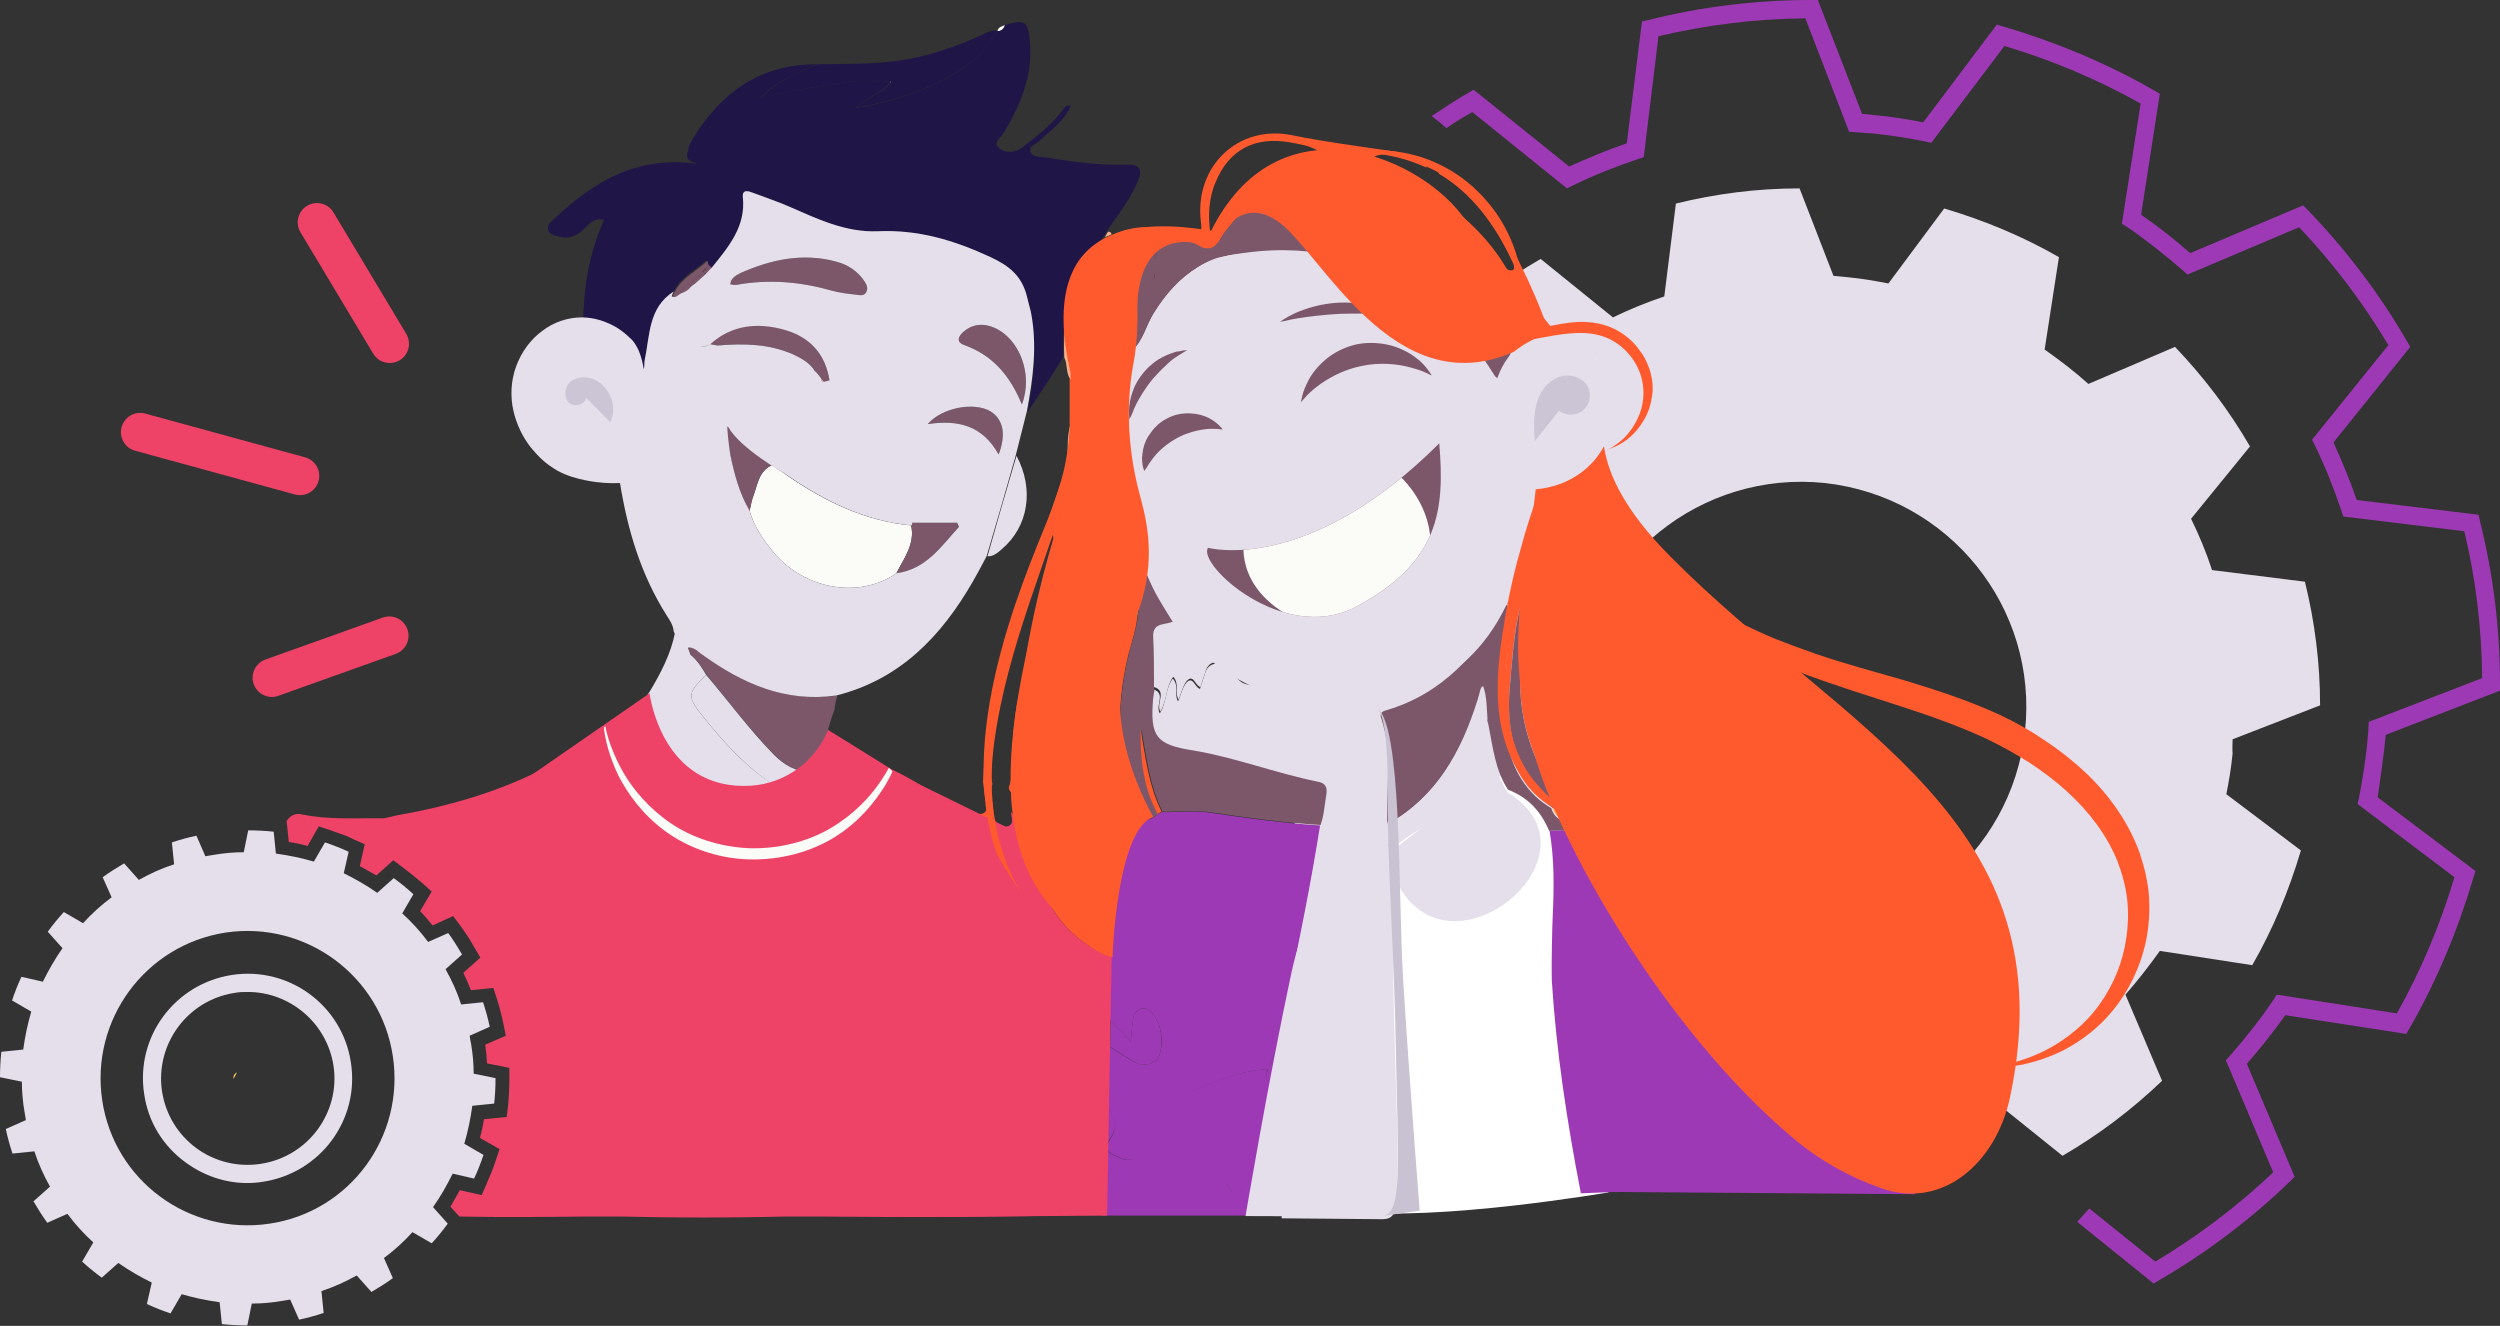 <?xml version="1.0" encoding="utf-8"?>
<!-- Generator: Adobe Illustrator 28.4.1, SVG Export Plug-In . SVG Version: 6.00 Build 0)  -->
<svg version="1.1" id="Layer_1" xmlns="http://www.w3.org/2000/svg" xmlns:xlink="http://www.w3.org/1999/xlink" x="0px" y="0px"
	 viewBox="0 0 560 297" style="enable-background:new 0 0 560 297;" xml:space="preserve">
<rect x="0" y="0" width="560" height="297" fill="#333333" stroke="none"/>
<style type="text/css">
	.st0{fill:#FBFBF8;}
	.st1{fill:#E4DFEA;}
	.st2{fill:#9D39B5;}
	.st3{fill:#FFFFFF;}
	.st4{fill:#FF5A2E;}
	.st5{fill:#1F1647;}
	.st6{fill:#EE4267;}
	.st7{fill:#7C576A;}
	.st8{fill:#FBA84B;}
	.st9{fill:#FAB18A;}
	.st10{fill:#FBCE66;}
	.st11{clip-path:url(#XMLID_00000012432258430284479040000010765789905144779703_);fill:#FBFBF8;}
	.st12{fill:#C9C2D3;}
	.st13{fill:none;stroke:#EE4267;stroke-width:8.63;stroke-linecap:round;stroke-miterlimit:10;}
	.st14{fill:#CCC5D6;}
</style>
<g>
	<path class="st0" d="M225.2,5.6C225,6.5,224.4,7,223.4,7C223.6,6,224.5,5.9,225.2,5.6z"/>
	<g>
		<g>
			<path class="st1" d="M500.1,165.6l19.6-7.6c0-9.5-1.2-18.8-3.4-27.7l-20.8-2.6c-1.3-4-2.9-7.8-4.7-11.5L504,100
				c-4.7-8.1-10.3-15.5-16.8-22.3L467.8,86c-3.1-2.8-6.4-5.3-9.8-7.7l3.2-20.7c-8-4.6-16.6-8.2-25.7-10.9L423,63.5
				c-3-0.6-6-1.1-9.1-1.4c-1.1-0.1-2.1-0.2-3.2-0.3l-7.6-19.6c-9.5,0-18.8,1.2-27.7,3.4l-2.6,20.8c-3.9,1.3-7.8,2.9-11.5,4.7
				L345.1,58c-8.1,4.7-15.5,10.3-22.3,16.8l8.2,19.3c-2.8,3.1-5.3,6.3-7.7,9.8l-20.7-3.2c-4.6,8-8.2,16.6-10.9,25.7l16.7,12.6
				c-0.6,3-1.1,6-1.4,9.1c-0.1,1.1-0.2,2.1-0.3,3.2l-19.6,7.6c0,9.5,1.2,18.8,3.4,27.7l20.8,2.6c1.3,3.9,2.9,7.8,4.7,11.5L303,216.8
				c4.7,8.1,10.3,15.6,16.8,22.3l19.3-8.2c3.1,2.8,6.3,5.3,9.8,7.7l-3.2,20.7c8,4.6,15.1-1.7,24.2,0.9l14.1-6.7c3,0.6,6,1.1,9.1,1.4
				c1.1,0.1,2.1,0.2,3.2,0.3l7.6,2.3c9.5,0,18.8-1.2,27.7-3.4l2.6-3.6c3.9-1.3,7.8-2.9,11.5-4.7l16.3,13.1
				c8.1-4.7,15.5-10.3,22.3-16.8l-8.2-19.3c2.7-3.1,5.3-6.4,7.7-9.8l20.7,3.2c4.6-8,8.2-16.6,10.9-25.7l-16.7-12.6
				c0.6-3,1.1-6,1.4-9.1C500,167.8,500.1,166.7,500.1,165.6z M453.6,163.8c-3,27.7-27.9,47.8-55.6,44.8c-27.7-3-47.7-27.9-44.8-55.6
				c3-27.7,27.9-47.7,55.6-44.8C436.6,111.3,456.6,136.1,453.6,163.8z"/>
		</g>
		<g>
			<g>
				<path class="st2" d="M534.1,167.5c0.1-1,0.2-2,0.3-2.9l25.6-9.9l0-1.4c0-12.4-1.5-24.7-4.5-36.6l-0.3-1.4l-27.3-3.3
					c-1.5-4.4-3.3-8.7-5.2-12.9l17.2-21.4l-0.7-1.2C533,65.8,525.5,55.9,516.9,47l-1-1l-25.3,10.7c-3.5-3.1-7.2-6-11-8.6l4.2-27.1
					l-1.2-0.7c-10.6-6.1-22.1-10.9-34-14.4l-1.3-0.4l-16.5,21.9c-3.6-0.7-7.3-1.3-10.8-1.6c-1-0.1-2-0.2-2.9-0.3L407.2,0l-1.4,0
					c-12.4,0-24.8,1.5-36.6,4.5l-1.4,0.3l-3.4,27.3c-4.4,1.5-8.7,3.3-12.9,5.2l-21.4-17.2l-1.2,0.7c-2.8,1.6-5.5,3.4-8.2,5.2
					c1.1,0.8,2.2,1.7,3.3,2.7c1.9-1.3,3.8-2.5,5.8-3.6L351,42.2l1.2-0.6c4.7-2.3,9.7-4.3,14.8-6l1.2-0.4l3.3-27.1
					c10.7-2.5,21.7-3.9,32.9-4l9.8,25.4l2.5,0.2c1,0.1,1.9,0.1,2.9,0.2c3.8,0.4,7.8,1,11.7,1.8l1.3,0.3L449,10.3
					c10.7,3.2,20.9,7.5,30.5,12.9l-4.2,26.9l1.1,0.7c4.3,2.9,8.5,6.3,12.6,9.8l1,0.9L515,50.9c7.6,8,14.3,16.9,20,26.4l-17.1,21.2
					l0.6,1.2c2.3,4.7,4.3,9.7,6,14.8l0.4,1.2l27.1,3.3c2.6,10.7,3.9,21.8,4,32.9l-25.4,9.8l-0.1,2c-0.1,1.1-0.2,2.3-0.3,3.4
					c-0.4,3.7-1,7.6-1.8,11.7l-0.3,1.3l21.7,16.4c-3.2,10.7-7.5,20.9-12.9,30.5l-26.9-4.2l-0.7,1.1c-2.9,4.3-6.2,8.5-9.8,12.6
					l-0.9,1l10.6,25.1c-8,7.6-16.9,14.3-26.4,20l-14.8-11.9c-0.9,1-1.8,2-2.7,3l17.1,13.8l1.2-0.7c10.7-6.2,20.6-13.7,29.4-22.2l1-1
					l-10.7-25.3c3.1-3.6,6-7.2,8.6-10.9l27.1,4.2l0.7-1.2c6.1-10.6,10.9-22.1,14.4-34l0.4-1.3l-21.9-16.5
					C533.2,174.6,533.7,171,534.1,167.5z"/>
			</g>
		</g>
		<path class="st3" d="M336.2,173.8c0,0,18.8,6.2,17.6,27.2s6.5,66.1,6.5,66.1s-38.5,6.6-58.2,4.2c4.9-30.8,3.7-78.9,4.9-78.9
			S336.2,173.8,336.2,173.8z"/>
		<path class="st0" d="M13.6,257.8c2,0.2,3.8,1,3.9,3.1c0.1,2.8-2.7,1.1-3.9,2C13.6,261.2,13.6,259.5,13.6,257.8z"/>
		<path class="st1" d="M361.1,89.1c-0.7-2.7-0.7-5.6-3-7.7c0.8,2.8,0.2,4.3-2.8,5.8c-2.7,1.3-4.4,4.5-6.5,6.9
			c-0.5,0.6-0.7,1.6-2.2,1.6c1.9-3.6,0.7-5.6-2.7-7.8c-2-1.3-3.3-4.6-4.6-7.1c-0.5-1.1,0-2.9,1.9-3.3c1.5-0.3,3-0.9,4.5-1.3
			c-0.7-0.4-1.5-0.9-2.2-1.3c-0.9,0.1-1.6,0.2-2.5,0.3c-3,3.3-7,2.6-10.7,2.9c1,0.4,2,0.7,3,1.1l5.3-0.7c-1.1,2.3-2.1,4.1-3.2,6.3
			c-3.2-2.3-2.5-6.3-6.9-7.2c-1.7,1.6-2,1.8-3.7,3.4c0.2,0.8-0.3,1.3-1.6,1.5c-2.8,0.3-5.5,0.7-8.2,1.3c-4.7,1.1-8.9,3.1-11.8,7.2
			c5.5-0.4,10.8-0.6,14.8-5.5c1.9-2.3,5.1-2.3,7.8-1.6c2.7,0.7,3.7,3.6,2.1,5.8c-0.9,1.3-1.6,2.7-3.1,3.5
			c-7.1,3.7-13.1,8.9-19.8,13.2c-3.3,2.1-7,2.6-10.4,4c-1.3,0.5-2.9,0.2-2.9,2.4c0,0.9-1.1,0.7-1.8,0.4c-2-0.9-4.3-1.6-4.4-4.3
			c0-1.5,0.2-3.2,0.8-4.6c0.9-2-1.3-4.5,0-5.4c1.2-0.9,3.6-0.2,5.4-1.2c2.3-1.3,4.9-2,7.6-2.6c0.3-9.3,8-16.4,19.1-17.6
			c-4.5-2.6-9.4-4.7-13.4-8.3c-0.9-0.8-1.8-1.5-2.2-2.7c-3,1.2-6,2.4-9,3.6c-0.7,0.3-1.5,0.5-2-0.1c-0.5-0.7,0.1-1.4,0.5-1.9
			c1.6-2.3,4.1-3.2,6.5-4.4c-0.6-2.2-2.8-2.3-4.4-3.2c-1.4-0.8-2.7-1.4-3.1-3.1c-0.2-0.3-0.4-0.5-0.7-0.8c-0.4,0-0.7,0.1-1.1,0.1
			c-2.4,0-4.8,0.1-7.2,0c-10.9-0.8-18.4,4.4-23.9,13.4c-1.7,2.7-2.3,6-4.8,8.3c0,3.3-0.9,6.5-1.7,9.7c2.4-2,4.7-4.2,7.5-5.6
			c1.5-0.8,3.1-1.5,4.8-1.5c0.9,0,2.2-0.3,2.6,0.8c0.5,1.3-0.8,1.6-1.6,2c-5.6,2.9-10.5,6.9-15.4,11c0,0,0,0,0,0.1
			c0.6,8.2,1.6,16.4,3.8,24.3c0.9,3.1-1,6-0.2,9c0.3-1,0.5-2,1-3.9c1.5,5.1,0,9.4-0.3,13.6c0.2,0,0.4,0,0.6,0
			c0.5-2.7,1.1-5.4,1.9-9.2c1.7,4.6,3.9,7.7,5.9,11c2.1,0.5,4.2,1.2,6.4,1.4c5,0.3,7.9,2.9,8.9,7.7c0.6,2.7,2,3.6,4.6,3.4
			c5.6-0.3,11.2,0.4,16.7,0.8c2.6,0.2,5.2,0.8,7.9,3.5c-8.9-2.7-17.1-2.5-25.3-2.9c-2.3-0.1-4.6-0.4-5.3-3.4
			c-0.4-1.6-1.9-1.6-3.3-1.6c-1.5,0-2.6,0.5-3.1,2c-0.4,1.1-0.7,2.3-1.2,3.7c-1.2-0.3-1.6-3.2-3.2-1.2c-0.8,1.1-1.1,2.6-1.7,4
			c-1-1.6,0.3-3.5-1.2-5.1c-1.7,2.3-1.3,5.2-2.9,7.8c-1.1-1.8,1.5-4.5-1.5-5.4c-0.1,0.2-0.1,0.4,0,0.6c-0.1,0.7-0.2,1.4-0.3,2
			c-0.7,8.5,0.6,10.3,9,11.6c9.5,1.6,18.5,5.1,27.9,7c1.6,0.3,2.2,1.1,1.9,2.9c-0.4,2.3-0.5,4.6-1.3,6.8c-1.9,12-4.3,23.9-6.8,35.8
			c0.3,0.1,0.5,0.3,0.4,0.7c-0.4,4.7-1.1,9.3-1.8,14c-1.3,8.4-2.9,16.7-4.4,25.1c-0.4,2.1-0.7,4.1-1,6.2c0.2,0,0.4,0,0.6,0
			c3.5,0.2,4.7,2.6,4.6,5.8c7.5,0.1,15.1,0.1,22.6,0.2c2.2,0,2.8-1.3,3-3.2c0.6-6.7,0.4-13.4,0.2-20.1c-0.3-9.7-0.6-19.5-0.8-29.2
			v-24.8c10.7,26.7,48.9-4.1,25.6-18.3c-2.9-4.4-3.4-9.6-4.4-14.6c-0.1-0.2-0.1-0.5-0.2-0.7c0-0.2-0.1-0.3-0.2-0.4
			c-2.8,8.1-6.5,15.8-12.7,21.9c-1.8,1.8-3.8,3.4-5.9,4.9c-0.8,0.6-1.7,1.8-2.8,1.1c-0.9-0.5-0.4-1.8-0.5-2.8
			c-0.1-0.6-0.1-1.2-0.1-1.8c0-0.2-0.1-0.5-0.2-0.7l0-0.2c-0.1-7.6,1.2-15.3-1.3-22.8c-0.4-1.1,0.1-1.5,1.1-1.8
			c12.7-3.7,20.6-12.8,26.9-23.7c3.4-5.5,5.1-11.4,5.2-17.9c0-6.3,0.9-7.3,7.2-8.1c0.9-0.9,1.9-1.3,3.2-1.5c0.4-0.2,0.8-0.4,1.2-0.6
			c2.8-2.8,4.4-6.5,6.6-9.7c0.1-2.2,0.3-4.4,0.4-6.7C361.3,90.3,361.2,89.7,361.1,89.1z M266.6,98.3c2.9-2.1,5.9-2.2,8.9,0
			c0.5,0.3,1,0.5,1.5,0.8l0.2,0.2l-0.2-0.2c-0.7-0.2-1.8-0.5-2.5-0.7C271.7,98.4,269.2,98.4,266.6,98.3l-0.2,0.2L266.6,98.3z
			 M255.5,112.8c-1.1-0.7-0.5-2-0.2-3c0.7-2.4,2.1-4.4,4-5.9c5.6-4.5,15.5-4.8,20.6,0.2c-8.6-2.2-15-0.2-19.9,6.1
			c-0.5,0.7-1.2,1.3-1.9,1.8C257.3,112.5,256.3,113.4,255.5,112.8z M266.6,118.8c-0.5,0.1-1,0.1-1.4,0.3c-1.5,0.9-3.5,2.1-4.4,0.2
			c-0.8-1.6-2.9-3.1-1.8-5.2c1.1-2,2.5-4,5.2-3.8c0.5,0,0.9,0.2,1.4,0.3c2.3-0.6,5-0.8,5.2,2.1C270.9,115.4,269.7,118,266.6,118.8z
			 M319.5,119.7c-0.3,1.1-0.5,2.1-0.7,3.2c0,0.1-0.1,0.2-0.2,0.3l0,0c-0.5,6.7-8.4,14.8-15.5,16c-5.2,0.9-10.3,1.5-15.1-1.7
			c-2-0.7-4.3-1.1-6-2.6c-4.7-1.7-8-5.2-11-9c-1.3-1.7-0.6-2.3,1.3-2.3c2.3,0,4.6-0.1,6.9-0.1c3.1-0.2,6.1-0.9,8.8-2.6
			c0.6-0.7,1.4-0.7,2.2-0.6c0.2,0,0.4,0,0.7-0.1c1.8-2.9,5.2-2.9,7.7-4.5c4.6-2.8,9.5-5.3,14.2-7.9l0,0c0.3-0.5,0.8-0.7,1.3-0.7
			c2.1-3.2,5.6-5,8-7.8c1-1.1,1.7-0.5,1.8,0.8C324.1,107.1,323.6,113.8,319.5,119.7z M344.3,97.4c-0.3,0-0.6-0.1-0.9-0.2
			c0.2-0.3,0.4-0.6,0.6-0.7c0.3-0.1,0.6,0.1,1.7,0.2C344.9,97.1,344.6,97.3,344.3,97.4z"/>
		<path class="st2" d="M286.3,232.8c-0.5,2.3-1.2,4.6-2.4,6.7c-0.2,2.3-0.7,4.5-1.9,6.6c0.4,0.7,0,1.2-0.4,1.8
			c0.2,4-1.8,6.7-4.7,9.2c-2.5,2-2.9,6.6-1.6,9.2c0.5,1.1,1.3,0.8,2.1,0.7c1-0.1,1.9-0.2,2.9-0.3
			C282.3,255.3,284.7,244.1,286.3,232.8z"/>
		<path class="st4" d="M258.6,56.1c-0.1-1-0.8-1.6-1.7-1.8c-5.7,2.4-8.9,7-11,12.5c0.1,0.6-0.1,1.1-0.6,1.4
			c-0.1,0.2-0.2,0.3-0.2,0.6c0.1,0.7,0,1.2-0.6,1.6c-0.1,0.1-0.2,0.3-0.2,0.5c0.1,0.7,0,1.2-0.5,1.6c-0.2,0.4-0.5,0.8-0.7,1.1
			c-0.1,2-0.2,3.9-1.6,5.5c-0.1,0.2-0.2,0.4-0.2,0.6c-0.6,1.7-1.1,3.5-1.7,5.2c0,3.3,0,6.6,0,9.9c0.5,2.7,1.3,5.3-0.6,7.8
			c-0.2,1.2-0.4,2.4-0.5,3.6c-0.6,4.9-0.7,9.9-2.6,14.6c-3.2,10.9-5.7,22-7.1,33.2c2.7-3,2.4-7,3.3-10.6c1.6-6.5,3.2-12.9,5.2-19.3
			c-2.7,18.1-7.2,35.8-8.4,54.1c-0.3-5.8-1-11.6-0.1-17.4c0.4-2.3,0.5-4.6-0.1-6.9c-1.6,5.5-1.8,11.2-2.1,16.9
			c-0.1,1.8,0.2,3.7-0.6,5.4c0,0.2,0,0.4,0,0.6c0,0,0,0,0.1,0.1c0,0,0,0,0,0.1c0,0,0,0,0,0c0.1,0.1,0.2,0.2,0.3,0.4
			c0.4,0.5,0.8,1,1.1,1.4c0.7,0.9,1.4,1.8,2.2,2.6c0.1,0.1,0.2,0.3,0.4,0.4c0.1,0,0.2,0.1,0.4,0.1c0-6.8,0.9-13.6,1.9-20.3
			c1.8-13.1,5-26.1,6.6-39.2c1.2-9.5,5.3-17.6,9.1-26c0.4-0.9,0.9-1.6,1.9-2c0.1-0.2,0.2-0.3,0.3-0.6c-0.6-2.3,0.2-4.2,1.5-6
			c0.7-2.7,1.5-5.4,1.7-8.2c0.2-1.7,0.5-4.5,0.6-6.2c0.1-0.5,0.1-0.9,0.2-1.4c0.2-1.5,0.2-3,0.1-4.5
			C254.3,64.1,256.2,58.3,258.6,56.1z"/>
		<path class="st5" d="M230.2,92.3c1.3-7.5,2.2-14.9,0.7-22.5c-0.3-1.3-0.7-2.6-1-3.9c-1.2-4.1-3.7-6.3-8-8.3
			c-8.2-3.8-16.2-6.2-25.3-5.8c-7.2,0.3-13.6-2.8-20-5.6c-2.6-1.1-5.2-2-7.9-3c-1-0.4-2.5-0.9-2.3,1c0.7,6.6-3.3,11.2-7,15.8
			c-0.3-0.3-0.5-0.5-0.8-0.8c-0.1-0.3-0.2-0.6-0.4-0.9c-2.5,2.3-5.8,3.8-7.4,7.1l0.1,0c-5.7,3.6-5.3,9.8-6.5,15.4
			c-0.2,1.2,0.4,2.9-1.8,2.9c-0.7-4.2-2.6-7.4-7-8.6c-1-2.1-3.2-1.8-5-2.4c0.1-8.1,1.3-15.9,4.7-23.4c-2.3-0.7-3.4,1-4.6,2.1
			c-1.9,1.9-4,2.2-6.3,1.4c-1.4-0.4-2.1-1.2-1.4-2.7c9.9-9.6,20-15.7,34.6-13.2c-1.2,0-1.4-0.2-2.6-0.7c-2-0.8-0.7-2.2-0.7-3.4
			c0.1-0.4,1.7-3.2,2.5-4.2c6.4-9.2,14.9-14.3,26.3-14.2c-4.5,1.8-8.9,3.7-12.9,7.6c3.9-0.9,7.1-1.7,10.4-2.2
			c6.2-1,12.4-2.5,18.7-1.1l-0.1,0c-1.8,2.2-4.8,2.9-7.5,5.5c7.7-1.3,14.3-3.5,20.4-6.7c4.6-2.5,8.6-5.8,11.3-10.5c0,0-0.1,0-0.1,0
			c1,0,1.5-0.5,1.8-1.4c4.6-1.3,5.2-0.9,5.6,3.8c0.7,7.5-2.1,14-5.8,20.3c-0.6,1-2.5,2.2-1.3,3.3c1.4,1.3,3.6,1.4,5.4,0
			c3.4-2.6,6.8-5.2,9.3-8.7c0.3-0.4,0.6-0.8,1.6-0.6c-1.6,3.5-4.6,5.5-7.1,7.9c-0.7,0.7-2.4,1.1-2,2.3c0.3,1.3,2,1.2,3.1,1.3
			c6.1,1,12.3,1.9,18.5,1.7c3.1-0.1,3.5,1.2,2.5,3.7c-1.7,4.1-4.5,7.5-6.9,11.1c-0.2,0.4-0.4,0.8-0.7,1.2c-0.4,0.5-0.8,0.9-1.2,1.4
			c-2.5,2.1-5.1,3.5-6,7.7c-1.3,6-2.2,11.9-1.9,18C235.6,84.2,232.9,88.2,230.2,92.3z"/>
		<path class="st2" d="M248.2,247.7c0-0.1-0.1-0.2-0.2-0.3c-0.3,8.3-0.7,16.6-1.1,24.9c13.4,0,26.8,0,40.2,0
			c0.1-3.2-1.1-5.6-4.6-5.8c-1.7-0.1-3.4,0.2-5.1,0.4c-0.9,0.1-1.6,0.4-2.1-0.7c-1.4-2.7,0.2-7.6,3.2-8.6c5.3-1.8,5.1-15.8,5.3-18.1
			c-6,0.3-11.4,2.7-17,4.9c-6.4,2.5-9.6,7.4-11.8,13.2c-1.3,3.4-3.3,2.1-5.2,1.3c-2.4-0.9-2.2-2.5-0.9-4.3
			C250.8,252.1,249,250,248.2,247.7z"/>
		<path class="st4" d="M330.4,78.1c1,0.4,2,0.7,3,1.1c-0.4,0.3-0.8,0.6-1.3,0.9c-2.6,0-5.1,0-7.7,0c-2-0.8-3.9-1.6-5.9-2.4
			c-4.5-2.6-9.4-4.7-13.4-8.3c-0.9-0.8-1.8-1.5-2.2-2.7c-1.2-1.1-2-2.9-4-2.9c-0.6-2.2-2.8-2.3-4.4-3.2c-1.4-0.8-2.7-1.4-3.1-3.1
			l0,0c1.4-0.3,2.6,1.3,4.7,0.2c-3.6-3.1-6.5-6.6-10.3-9.1c-2.4-1.6-1.2,1-1.7,1.6c-2.7-3.9-5.1-4-8-0.3c-0.9,1.1-1.9,2.2-2.6,3.5
			c-1.4,2.5-3.1,3.1-5.5,1.4c1.7-0.1,3-0.7,3-2.7c2.5-2.8,3.9-6.5,7.2-8.7c2.5-1.3,4.8-2.8,7.4-3.8c5.1-2,10.4-2.3,16.4-0.1
			c-3.9,0.4-7.2,0-10.5,1.6c4.4,1.3,8.5,2,12.3,3.6c3.9,1.7,7.7,3.6,11.3,5.9c1.3,0.9,2.9,1.9,2.3-1.3c-0.3-1.7,0.8-1.4,1.8-1.1
			c4.4,1.6,8.9,2.8,12.2,6.7c1.7,2,3.2,4.6,6.2,5.3l0,0c1.5,3.7,1.1,7.1,5.2,8.7c0,0,2,0.2,2,0.2c0.1,0.2-1,2.1-0.8,2.3
			c1,1.4,1.4,3.7-0.2,3.4c-0.9,0.1-1.7,0.1-2.6,0.2c-5.5-1.8-10.9-3.9-16.7-3.7c-5-1.4-9.7-3.4-14.2-5.8c-2.5-1.6-5.2-2.7-8.7-3.3
			c1.3,2.3,2.4,3.8,4.5,4.5c6.9,6.2,14.4,11,24.1,11.1C330.2,77.9,330.3,78,330.4,78.1z"/>
		<path class="st4" d="M370.5,182.5c-2.2,1.3-5,0.8-7.2,2.2c-1.8,0.2-3.6,0.4-5.3,0.5c-5-2.1-8.7-5.6-11.4-10.3
			c-3.9-6.8-6-14.1-6.1-21.9c-0.1-5.7,0-11.4,0-17.1c-1.4,5.9-1.8,11.9-2.3,17.9c-0.9,10.6,1.8,19.7,9.6,27.1
			c-5.9-3.5-9-8.9-10.1-15.4c-1.5-8.1-0.1-16.2,0.4-24.2c0.1-2,1.5-4.2-0.5-6.1c3.4-5.5,5.1-11.4,5.2-17.9c0-6.3,0.9-7.3,7.2-8.1
			c0.1,8.6,0.5,17.2,1.5,25.7c1,7.8,1.6,15.7,5,23c1.6,3.4,3.4,6.4-0.5,9.6c-1.6,1.3,0.6,2.5,1.4,3.5c0.5,0.5,1.1,1.1,1.8,0.1
			c2-2.8,2.4-2.9,4.4,0.1C365.9,175,368.2,178.8,370.5,182.5z"/>
		<path class="st6" d="M224.9,249.3c-3,2.1-3,3.9,0.2,5.5c3.1,1.6,6.4,2.2,9.8,2.5c0.9,0.1,2.2-0.1,2.4,1.1c0.3,1.2-0.8,1.6-1.6,2.2
			c-4.3,2.9-5.5,6.9-4.6,11.8c-16.9,0.3-33.9,0.3-50.8-0.1c2.6-1.9,5.8-2.4,8.5-4.1c3.2-2.1,6.8-3.9,10.3-5.4
			c6.2-2.7,8.1-7.7,8.9-13.8c0.6-4,1.9-7.9,3.2-12.6c1.5,2.2,1.1,3.6,0.7,4.9c-1.4,5.5-2.8,11.1-4.1,16.6c-0.3,1.1-1.2,2.6,0.4,3.1
			c1.6,0.5,2.8-0.7,3.4-2.1c1.5-3.5,3.1-6.9,4.3-10.5c1-3,3.1-5.6,3-8.9c4.4,3.3,9.2,6,13.9,8.8c0,0.4,0,0.8,0,1.2
			c-2.4-0.4-4.9-0.6-7.3-0.4C225.4,249.2,225.2,249.2,224.9,249.3z"/>
		<path class="st7" d="M347,186.1c-1.8-4.3-4.7-7.5-9.2-9.2c-2.9-4.4-3.4-9.6-4.4-14.6c-0.1-0.2-0.1-0.5-0.2-0.7
			c0-0.2-0.1-0.3-0.2-0.4c-0.2-2.5-0.1-5-1-7.5c-0.2,0.3-0.3,0.5-0.4,0.8c-0.2,0.8-0.4,1.6-0.7,2.5c-3.6,11.4-9.1,21.5-20,27.6
			c0-0.2-0.1-0.5-0.2-0.7c0,0,0-0.2,0-0.2c-0.1-7.6,1.2-15.3-1.3-22.8c-0.4-1.1,0.1-1.5,1.1-1.8c12.7-3.7,20.6-12.8,26.9-23.7
			c2,1.9,0.7,4.1,0.5,6.1c-0.5,8.1-1.9,16.1-0.4,24.2c1.2,6.5,4.2,11.9,10.1,15.4l-0.1,0c0.6,1.8,1.8,2.8,3.7,3l-0.1,0
			c0,1.1,1.1,1.4,1.7,2C351.1,186,349,186.1,347,186.1z"/>
		<path class="st4" d="M346.4,72.7c-3.1-8.4-8.4-19.9-14.1-26.9c-3.3-4-7.2-7.2-11.6-9.3c0.5,0.8,1.1,1.5,1.6,2.3c0,0,0,0,0,0.1
			c7.4,4.4,12.6,11.4,16.5,19.8c0.5,1,0.8,2.3-1.2,1.7c-4-7-9.8-12.2-16.2-16.8c-4.3-3.1-8.8-6.1-14.3-8c1.6-1.3,3.1-1,4.3-0.7
			c3,0.6,5.7,1.5,8.2,2.7c-0.5-0.7-1-1.4-1.6-2.1c-2.1-0.8-4.3-1.4-6.6-1.7c-7.3-1.1-14.6-2-21.9-3.5c-12.2-2.5-22,7-20.5,19.4
			c0.5,4-1,3.2-3.3,2.5c-5.6-1.5-11.2-2.2-16.7,0.5c-0.5,0.2-1,0.4-1.5,0.6c-0.4,0.4-0.8,0.9-1.2,1.4c0.4,0.2,0.8,0.3,1.2,0.5
			c4.3-2,8.6-3.7,13.5-2.1c2.2,0.2,4.4,0.3,6.3,1.6c0.3,0.1,0.5,0.2,0.8,0.3c1.7-0.1,3-0.7,3-2.7c-0.5-3.9-0.4-7.8,1.2-11.5
			c3-7.3,8.8-10.3,16.7-8.9c2,0.4,4.1,0.6,6.3,1.9c-6.8,1.7-13.3,3.6-17,9.9c2.5-1.3,4.8-2.8,7.4-3.8c5.1-2,10.4-2.3,16.4-0.1
			c-3.9,0.4-7.2,0-10.5,1.6c4.4,1.3,8.5,2,12.3,3.6c3.9,1.7,7.7,3.6,11.3,5.9c1.3,0.9,2.9,1.9,2.3-1.3c-0.3-1.7,0.8-1.4,1.8-1.1
			c4.4,1.6,8.9,2.8,12.2,6.7c1.7,2,3.2,4.6,6.1,5.3C339,64.1,342.4,71.1,346.4,72.7z"/>
		<path class="st5" d="M199.4,18.7c-6.3-1.3-12.5,0.1-18.7,1.1c-3.3,0.5-6.5,1.4-10.4,2.2c4-3.9,8.4-5.9,12.9-7.6
			c5.1-0.1,10.2,0,15.3-0.5c7.2-0.6,14-2.8,20.6-5.7c1.4-0.6,2.7-1.6,4.4-1.3c-2.6,4.7-6.7,8-11.3,10.5c-6.1,3.3-12.6,5.4-20.4,6.7
			C194.6,21.6,197.5,20.9,199.4,18.7c0-0.2,0.1-0.3,0.2-0.5c-0.1,0-0.2,0-0.3,0C199.3,18.4,199.4,18.6,199.4,18.7z"/>
		<path class="st1" d="M358.1,81.4c0.8,2.8,0.2,4.3-2.8,5.8c-2.7,1.3-4.4,4.5-6.5,6.9c-0.5,0.6-0.7,1.6-2.2,1.6
			c1.9-3.6,0.7-5.6-2.7-7.8c-2-1.3-3.3-4.6-4.6-7.1c-0.5-1.1,0-2.9,1.9-3.3c1.5-0.3,3-0.9,4.5-1.3c1.1,0,2.1,0.1,3.2,0.1
			c0.3,0,0.7,0.1,1,0.1c2.2,0.2,3.8,1.7,5.8,2.2c0,0,0,0,0,0c0.3,0.3,0.5,0.5,0.8,0.8c0,0-0.1,0-0.1,0c0.3,0.2,0.5,0.5,0.8,0.7
			c0,0,0.1,0.1,0.1,0.1c0,0.2,0.2,0.3,0.4,0.3C357.9,80.8,358,81.1,358.1,81.4z"/>
		<path class="st7" d="M347.8,181c-7.8-7.4-10.6-16.5-9.6-27.1c0.5-6,0.9-12,2.3-17.9c0,5.7,0,11.4,0,17.1
			c0.1,7.8,2.2,15.1,6.1,21.9c2.7,4.7,6.4,8.2,11.4,10.3c-0.9,0.5-1.9,0.5-2.9,0.3c-1.2-0.5-2.5-1.1-3.7-1.6c0,0,0.1,0,0.1,0
			C350.5,182.7,349.3,181.6,347.8,181L347.8,181z"/>
		<path class="st0" d="M417.4,187.4c-4.2-2.4-6.8-6.3-9.7-10C411.6,180,415.4,182.8,417.4,187.4z"/>
		<path class="st8" d="M351.4,183.9c1.2,0.5,2.5,1.1,3.7,1.6c-0.7,0.1-1.4,0.3-2,0.4C352.5,185.3,351.4,185,351.4,183.9z"/>
		<path class="st9" d="M249,52.5c-0.5,0.2-1,0.4-1.5,0.6c0.2-0.4,0.5-0.8,0.7-1.2C248.6,51.9,248.9,52,249,52.5z"/>
		<path class="st0" d="M407.8,177.4c-1-0.5-2-1-3-1.5C406.1,175.8,407.1,176.2,407.8,177.4z"/>
		<path class="st9" d="M422.5,218.9c-0.3-0.4-0.5-0.8-0.8-1.2C422.2,217.9,422.4,218.4,422.5,218.9z"/>
		<path class="st0" d="M357.8,80.4c-0.2,0-0.3-0.1-0.4-0.3C357.5,80.2,357.7,80.3,357.8,80.4z"/>
		<path class="st0" d="M357.3,80c-0.3-0.2-0.5-0.5-0.8-0.7C356.8,79.5,357,79.8,357.3,80z"/>
		<path class="st0" d="M356.6,79.4c-0.3-0.3-0.5-0.5-0.8-0.8C356.3,78.6,356.5,78.9,356.6,79.4z"/>
		<path class="st2" d="M284,239.5c-6,0.3-11.4,2.7-17,4.9c-6.4,2.5-9.6,7.4-11.9,13.2c-1.3,3.4-3.3,2.1-5.2,1.3
			c-2.4-0.9-2.2-2.5-0.9-4.3c1.7-2.5-0.1-4.6-0.8-6.8c0.1-4.4,0.2-8.9,0.3-13.3c1.9,1.1,3.7,2.3,5.6,3.4c2,1.2,5.1,0.5,5.7-1.8
			c0.9-3.1,0.4-6.3-1.5-9c-0.6-0.8-1.4-1.4-2.5-1.2c-1.2,0.2-1.8,1.2-2,2.3c-0.2,1.5-0.3,3-0.5,5.1c-2.1-2.2-3.6-3.8-5.2-5.5
			c0.4-2.5,0.4-4.9,0.1-7.4c0.2-2.2,0.3-4.3,0.5-6.5c0.5-8.1,0.1-16.3,3.4-24c0.6-0.6,0.8-1.3,0.7-2.2c0.5-0.7,1-1.5,1.5-2.2
			c0.2-0.2,0.5-0.4,0.7-0.7c0.4-0.3,0.9-0.7,1.3-1c1.1-0.2,2.2-0.6,3-1.4c0.3-0.2,0.6-0.3,1-0.5c3.7,0.1,7.5-0.4,11.2,0.2
			c8,1.2,16,2.3,24.2,2.8c-2.2,13.7-4.9,27.2-7.9,40.7C286.7,230.3,286.3,235.2,284,239.5z"/>
		<path class="st4" d="M254.3,185.5c-0.5,0.7-1,1.5-1.5,2.2c-4.4-4.5-4.5-10.5-6.1-16.1c-1.2,7,1.2,12.9,5.4,18.3
			c-3.3,7.7-2.9,15.9-3.4,24c-8.4-2.2-15.6-11.3-17.2-21.7c-1.6-10.3-0.3-20.4,1.1-30.5c1.8-13.1,5-26.1,6.6-39.2
			c1.2-9.5,5.3-17.6,9.1-26c0.4-0.8,0.8-1.5,1.6-1.9c0.6,8.2,1.6,16.4,3.8,24.3c0.9,3.1-1,6-0.2,9c-0.2,3.3-0.4,6.6-0.5,9.8
			c0,0.2-0.5,1.2,0.5,0.7c0.3-0.1,0.5-0.6,0.7-0.8c0.2,0,0.4,0,0.6,0c-0.2,3.1-1.2,5.9-2,8.9c-3.2,12.8-2.6,25.3,3.4,37.3
			c-0.4,0.3-0.9,0.7-1.3,1C254.8,185,254.5,185.2,254.3,185.5z"/>
		<path class="st7" d="M256.3,183.7c-6.1-12-6.6-24.4-3.4-37.3c0.7-2.9,1.8-5.8,2-8.9c0.5-2.7,1.1-5.4,1.9-9.2
			c1.7,4.6,3.9,7.7,5.9,11c-1.7,0.8-4.4,0.1-4.3,3.3c0.1,3.8,0.1,7.5,0.2,11.3c-0.1,0.2-0.1,0.4,0,0.6c-0.1,0.7-0.2,1.4-0.3,2
			c-0.7,8.5,0.6,10.3,9,11.6c9.5,1.6,18.5,5.1,27.9,7c1.6,0.3,2.2,1.1,1.9,2.9c-0.4,2.3-0.5,4.6-1.3,6.8c-8.1-0.5-16.1-1.6-24.2-2.8
			c-3.7-0.6-7.5-0.1-11.2-0.2c-2.9-5.8-3.6-12.2-4.7-18.4c-0.2,6.6,0.5,13,3.8,18.9C258.4,183.2,257.4,183.5,256.3,183.7z"/>
		<path class="st0" d="M279.1,123.6c3.1-0.2,6.1-0.9,8.8-2.6c0.8,0.2,1.7,0.3,2.2-0.6c0.2,0,0.4,0,0.7-0.1c6-1.6,11.4-4.6,16.6-7.9
			c1.9-1.3,4.4-2,5.4-4.5c0,0,0,0,0,0c0.6,0.3,1.1-0.1,1.5-0.5c4.1,2.7,5.2,6.9,5.8,11.3c-0.5,1.3-1,2.5-1.4,3.8
			c-0.1,0.2-0.2,0.4-0.1,0.6c0,0,0,0,0,0c-7.4,10.6-17.2,16.3-30.6,14.4c-2-0.7-4.3-1.1-6-2.6C279.6,131.6,278.9,127.7,279.1,123.6z
			"/>
		<path class="st1" d="M303.2,91.1c5.5-0.4,10.8-0.6,14.8-5.5c1.9-2.3,5.1-2.3,7.8-1.6c2.7,0.7,3.7,3.6,2.1,5.8
			c-0.9,1.3-1.6,2.7-3.1,3.5c-7.1,3.7-13.1,8.9-19.8,13.2c-3.3,2.1-7,2.6-10.4,4c-1.3,0.5-2.9,0.2-2.9,2.4c0,0.9-1.1,0.7-1.8,0.4
			c-2-0.9-4.3-1.6-4.4-4.3c0-1.5,0.2-3.2,0.8-4.6c0.9-2-1.3-4.5,0-5.4c1.2-0.9,3.6-0.2,5.4-1.2c2.3-1.3,4.9-2,7.6-2.6
			c0.1,0,0.2,0.1,0.3,0.2c1.7,1.1,1.8,0.9,2.1-2.3l0,0c0.3-0.4,0.5-0.9,0.8-1.3l0.1-0.1C302.8,91.6,303,91.3,303.2,91.1L303.2,91.1z
			"/>
		<path class="st1" d="M258.5,153.9c0-3.8,0-7.5-0.2-11.3c-0.1-3.2,2.6-2.6,4.3-3.3c2.1,0.5,4.2,1.2,6.4,1.4c5,0.3,7.9,2.9,8.9,7.7
			c0.6,2.7,2,3.6,4.6,3.4c5.6-0.3,11.2,0.4,16.7,0.8c2.6,0.2,5.2,0.8,7.9,3.5c-8.9-2.7-17.1-2.5-25.3-2.9c-2.3-0.1-4.6-0.4-5.3-3.4
			c-0.4-1.6-1.9-1.6-3.3-1.6c-1.5,0-2.6,0.5-3.1,2c-0.4,1.1-0.7,2.3-1.2,3.7c-1.2-0.3-1.6-3.2-3.2-1.2c-0.8,1.1-1.1,2.6-1.7,4
			c-1-1.6,0.3-3.5-1.2-5.1c-1.7,2.3-1.3,5.2-2.9,7.8C258.9,157.5,261.5,154.8,258.5,153.9z"/>
		<path class="st1" d="M311.1,184.5c10.9-6.2,16.3-16.2,20-27.6c0.3-0.8,0.4-1.6,0.7-2.5c0.1-0.2,0.2-0.4,0.4-0.8
			c0.9,2.5,0.8,5,1,7.5c-2.8,8.1-6.5,15.8-12.7,21.9c-1.8,1.8-3.8,3.4-5.9,4.9c-0.8,0.6-1.7,1.8-2.8,1.1c-0.9-0.5-0.4-1.8-0.5-2.8
			C311.2,185.7,311.1,185.1,311.1,184.5z"/>
		<path class="st8" d="M354.3,107.2c0.1,12.4-0.6,24.8,2.9,36.9c1.1,4,2.6,7.8,3.9,11.7c0.3,1,0.8,2,1.1,3.1
			c0.3,1.1,0.2,2.3-1.1,2.7c-1.2,0.4-1.7-0.6-2.1-1.5c-3-6.3-4.5-13-5.4-19.9c-1.3-10.8-0.4-21.6-0.7-32.4
			C353.4,107.6,353.8,107.4,354.3,107.2z"/>
		<path class="st7" d="M318.5,77.7c2,0.8,3.9,1.6,5.9,2.4c0.8,1.4,0.6,2.2-1.2,2.4c-2.8,0.3-5.5,0.7-8.2,1.3
			c-4.7,1.1-8.9,3.1-11.8,7.2c0,0,0,0,0,0c-0.2,0.3-0.4,0.5-0.6,0.8c0,0-0.1,0.1-0.1,0.1c-0.3,0.4-0.5,0.9-0.8,1.3c0,0,0,0,0,0
			c-0.7,0.8-1.4,1.6-2.1,2.3c0-0.1-0.1-0.2-0.3-0.2C299.7,86,307.4,78.9,318.5,77.7z"/>
		<path class="st7" d="M279.9,104.1c-8.7-2.2-15.1-0.2-20,6.2c-0.5,0.7-1.2,1.2-1.9,1.7c-0.8,0.5-1.7,1.4-2.6,0.8
			c-1.1-0.7-0.5-2-0.2-3c0.7-2.4,2.1-4.4,4-5.9C264.9,99.4,274.8,99.1,279.9,104.1z"/>
		<path class="st1" d="M265.5,110.6c2.3-0.6,5-0.8,5.2,2.1c0.2,2.6-1,5.2-4.2,6.1c-0.5,0.1-1,0.1-1.4,0.3c-1.5,0.9-3.5,2.1-4.4,0.2
			c-0.8-1.6-2.9-3.1-1.8-5.2c1.1-2,2.5-4,5.2-3.8C264.6,110.4,265.1,110.5,265.5,110.6z"/>
		<path class="st7" d="M320.1,118.8c-0.6-4.5-1.7-8.7-5.8-11.3c0,0-0.1-0.2-0.1-0.2l-0.2,0c2.1-3.2,5.6-5,8-7.8
			c1-1.1,1.7-0.5,1.8,0.8C324.1,106.8,323.6,113.1,320.1,118.8z"/>
		<path class="st1" d="M287.9,137.6c13.4,1.9,23.1-3.7,30.6-14.4c-0.5,6.7-8.4,14.8-15.5,16C297.8,140.1,292.6,140.8,287.9,137.6z"
			/>
		<path class="st7" d="M250.6,94.1c-0.7-2.3,0.1-4.3,1.4-6.1c2.4-2,4.7-4.2,7.5-5.6c1.5-0.8,3.1-1.5,4.8-1.5c0.9,0,2.2-0.3,2.6,0.8
			c0.5,1.3-0.8,1.6-1.6,2C259.9,86.5,255.2,90.2,250.6,94.1z"/>
		<path class="st7" d="M324.4,71.4c5.9-0.2,11.3,1.9,16.7,3.7c-3,3.3-7,2.6-10.8,3c-0.1-0.1-0.2-0.2-0.3-0.2
			C328.7,75.3,326.2,73.6,324.4,71.4z"/>
		<path class="st7" d="M279.1,123.6c-0.2,4.1,0.5,7.9,2.8,11.4c-4.7-1.7-8-5.2-11-9c-1.3-1.7-0.6-2.3,1.3-2.3
			C274.5,123.7,276.8,123.6,279.1,123.6z"/>
		<path class="st7" d="M298.9,63.8c2,0,2.8,1.8,4,2.9c-3,1.2-6,2.4-9,3.6c-0.7,0.3-1.5,0.5-2-0.1c-0.5-0.7,0.1-1.4,0.5-1.9
			C294,66,296.5,65,298.9,63.8z"/>
		<path class="st1" d="M312.7,107.9c-1,2.5-3.4,3.2-5.4,4.5c-5.2,3.3-10.5,6.3-16.6,7.9c1.8-2.9,5.2-2.9,7.7-4.5
			C303.1,113,308,110.6,312.7,107.9z"/>
		<path class="st7" d="M332.1,80.1c0.4-0.3,0.8-0.6,1.3-0.9c1.5-0.2,3.1-0.4,5.3-0.7c-1.1,2.3-2.1,4.1-3.2,6.3
			C333.6,83.5,333.1,81.6,332.1,80.1z"/>
		<path class="st7" d="M254.2,137.6c-0.2,0.3-0.4,0.7-0.7,0.8c-1,0.5-0.5-0.5-0.5-0.7c0.1-3.3,0.3-6.6,0.5-9.8c0.3-1,0.5-2,1-3.9
			C256,129.2,254.5,133.4,254.2,137.6z"/>
		<path class="st1" d="M275.4,98.4c-2.9,0-5.8,0-8.7,0l0,0C269.5,96.3,272.5,96.2,275.4,98.4C275.4,98.3,275.4,98.4,275.4,98.4z"/>
		<path class="st8" d="M345.7,96.6c-0.8,0.4-1.1,0.7-1.4,0.8c-0.3,0-0.6-0.1-0.9-0.2c0.2-0.3,0.4-0.6,0.6-0.7
			C344.3,96.3,344.6,96.5,345.7,96.6z"/>
		<path class="st8" d="M258.1,156.6c0.1-0.7,0.2-1.4,0.3-2C258.3,155.2,258.2,155.9,258.1,156.6z"/>
		<path class="st8" d="M290.1,120.4c-0.6,0.9-1.4,0.8-2.2,0.6C288.5,120.3,289.3,120.3,290.1,120.4z"/>
		<path class="st8" d="M314,107.3l0.2,0c0,0,0.1,0.2,0.1,0.2c-0.5,0.3-0.9,0.7-1.5,0.5C313,107.4,313.5,107.3,314,107.3z"/>
		<path class="st8" d="M333.3,161.5c0.1,0.2,0.1,0.5,0.2,0.7C333.4,162,333.4,161.8,333.3,161.5z"/>
		<path class="st8" d="M276.8,99.2c-0.5-0.2-1-0.5-1.4-0.7c0,0,0.1-0.1,0.1-0.1C275.9,98.6,276.4,98.8,276.8,99.2L276.8,99.2z"/>
		<polygon class="st8" points="266.6,98.4 266.4,98.6 266.6,98.3 		"/>
		<path class="st8" d="M318.5,123.2c0-0.2,0-0.4,0.1-0.6C318.8,122.9,318.7,123.1,318.5,123.2z"/>
		<path class="st8" d="M310.8,183.6c0,0,0,0.2,0,0.2C310.8,183.8,310.8,183.6,310.8,183.6z"/>
		<polygon class="st8" points="276.9,99.1 277,99.3 276.8,99.2 		"/>
		<path class="st10" d="M291.4,57.4c-0.2-0.3-0.4-0.5-0.7-0.8c0,0,0-0.1,0-0.1C291,56.9,291.3,57.1,291.4,57.4L291.4,57.4z"/>
		<path class="st6" d="M168.7,201.9c2.9,2,5.8,4,8.8,6c-2.8,4.7-6.3,8.9-10.6,12.4c-5,4.1-7.4,4-11.7-0.8c-3.7-4.1-6.5-8.8-9.2-13.5
			c2.9-1.8,5.8-3.5,8.6-5.3c2.1,2,3.2,4.8,4.9,7.1c2.2,2.9,2.7,2.9,4.8-0.2C165.7,205.6,166.7,203.4,168.7,201.9z"/>
		<path class="st6" d="M248.2,220.4c0.3,2.5,0.3,4.9-0.1,7.4c-1.4-0.8-2.7-1.6-4.2-2.2c-0.8-0.4-1.9-1-2.7,0
			c-0.7,0.9,0.1,1.9,0.7,2.6c2.1,2.1,4.3,4.2,6.5,6.3c-0.1,4.4-0.2,8.9-0.3,13.3c-4.4-8.8-10.1-16.4-17.5-22.9
			c1.7-4.3,4.9-6.2,10.3-4.7C243.4,220.8,245.8,220.4,248.2,220.4z"/>
		<path class="st4" d="M236,120.8c-0.1-0.6-0.2-1.2-0.5-2.9c-1.7,5-3.3,9-4.5,13c-3.7,12.8-8,25.5-8.8,38.9
			c-0.1,1.9-0.4,3.9,0.1,5.8c-0.9,2.5,0.5,5,0.1,7.5c-1.6-0.2-3.6,0.8-4.8-1.1c2.4,0.7,4,0.5,3.2-2.7c-0.3-1.4-0.4-2.8-0.6-4.2
			c1.1-23.5,10.1-45,17.4-66.9c0.2-0.7,0.7-1.3,1-1.9C238,111.2,237.9,116.2,236,120.8z"/>
		<path class="st8" d="M228.9,154.1C228.9,154.1,228.9,154.1,228.9,154.1c2.7-3,2.4-7,3.3-10.6c1.6-6.5,3.2-12.9,5.2-19.3
			c-2.7,18.1-7.2,35.8-8.4,54.1c-0.3-5.8-1-11.6-0.1-17.4C229.4,158.7,229.5,156.4,228.9,154.1z"/>
		<path class="st9" d="M247.5,55c-2.2,2.3-4.5,4.5-5.3,7.8c-2.8,4.5-3.1,9.4-2.2,14.4c0.2,1-0.3,2.4,1.5,2.6
			c-0.6,1.7-1.1,3.5-1.7,5.2c-1.1-1.4-0.6-3.4-1.4-4.9c-0.3-6.1,0.6-12,1.9-18c0.9-4.1,3.4-5.6,6-7.7
			C246.7,54.7,247.1,54.8,247.5,55z"/>
		<path class="st6" d="M226.5,189.1c-1.4,9.5-6.1,18-8.8,27.1C218.4,206.4,222.7,197.9,226.5,189.1z"/>
		<path class="st6" d="M225.5,221.3c0-3.3,1.5-6.3,2.4-9.4c0.5-1.8,1.5-1.9,2.3-0.2c0.8,1.8,3.8,2.8,2.3,5.2
			C230.9,219.3,228.8,221.4,225.5,221.3C225.5,221.4,225.5,221.3,225.5,221.3z"/>
		<path class="st6" d="M146.8,237.9c5.1,3.1,11,2.7,16.6,3.7c2.2,0.4,3.6-1.2,5.3-2c-0.5,2.4-2,3.5-4.4,3.3c-4.7-0.2-9.4-0.5-14-1.5
			C148.4,241,146.8,240.3,146.8,237.9z"/>
		<path class="st7" d="M256.9,54.3c1.2-1,2.5-1.3,4-1.4c2.2,0.2,4.4,0.3,6.3,1.6c-0.6,0-1.2,0-1.8-0.1c-3.2-0.5-6-0.5-6.6,3.8
			c-0.1-0.6-0.2-1.3-0.3-1.9C258.5,55.1,257.9,54.6,256.9,54.3z"/>
		<path class="st9" d="M239.2,102.7c-0.1-2.6-0.1-5.2,0.6-7.8C240.3,97.5,241.1,100.2,239.2,102.7z"/>
		<path class="st9" d="M241.7,79.2c0.1-2,0.4-3.8,1.6-5.5C243.2,75.7,243.1,77.7,241.7,79.2z"/>
		<path class="st9" d="M243.6,72.7c-0.2-0.8,0.2-1.3,0.8-1.8C244.5,71.7,244.4,72.4,243.6,72.7z"/>
		<path class="st9" d="M244.5,70.5c0.2-0.5,0.4-1.1,0.6-1.6C245.2,69.5,245.1,70.1,244.5,70.5z"/>
		<path class="st9" d="M245.3,68.3c0.2-0.5,0.4-1,0.7-1.4C246,67.4,245.8,67.9,245.3,68.3z"/>
		<path class="st9" d="M210.5,178.7c0.5,0.2,0.9,0.4,1.4,0.7C211.2,179.4,210.8,179.2,210.5,178.7z"/>
		<path class="st9" d="M209.7,178.2c0.2,0.2,0.4,0.3,0.6,0.5C210.1,178.5,209.9,178.3,209.7,178.2z"/>
		<path class="st9" d="M214.1,180.3c0.3,0.2,0.5,0.3,0.8,0.5C214.6,180.7,214.4,180.5,214.1,180.3z"/>
		<path class="st9" d="M212.6,179.6c0.2,0.1,0.5,0.3,0.7,0.4C213.1,179.9,212.9,179.7,212.6,179.6z"/>
		<path class="st0" d="M172.9,104.2c1.1,0.8,2.3,1.5,3.4,2.3c8.4,5.8,17.4,10.2,27.8,11.2c0.9,4.2-1.6,7.3-3.3,10.7
			c-8.3,5.8-20.7,3.7-27.7-4.9c-2.2-2.7-4.2-5.6-5.2-9.1c0.3-1.2,0.4-2.4,0.9-3.5C169.7,108.5,170,105.5,172.9,104.2z"/>
		<path class="st7" d="M186.9,159.1c-1.9,4.6-2.2,9.7-5.1,13.9c-3.3-0.1-5.9-1.5-8.3-3.9c-5.5-5.6-10.2-11.9-15.2-17.9
			c-1-1.7-2-3.3-3.5-4.5c-0.2-0.5-0.4-1.1-0.6-1.6c1.6-0.3,2.4,0.9,3.5,1.6c8.9,6.4,18.5,10.7,29.9,9.1
			C187.2,157,187,158,186.9,159.1z"/>
		<path class="st7" d="M163.7,63.8c0-1.7,1.3-2.3,2.3-2.7c6.8-3,13.9-4.5,21.3-2.5c2.7,0.7,4.9,2.2,6.4,4.5c0.5,0.8,0.8,1.6,0.3,2.4
			c-0.5,0.9-1.5,0.6-2.3,0.5c-1.8-0.2-3.6-0.4-5.4-0.9c-7-2-14.1-2.6-21.3-1.3C164.7,64,164.2,63.9,163.7,63.8z"/>
		<path class="st7" d="M228.9,90.6c-2.7-6.6-6.7-11.1-12.9-13.3c-1.7-0.6-1.5-1.7-0.4-2.8c2.1-1.9,4.5-2.2,7.1-1.1
			C228.3,75.8,231.5,83.8,228.9,90.6z"/>
		<path class="st7" d="M185.8,85.2c-0.4,0.1-0.8,0.2-1.2,0.3c-0.2-0.3-0.4-0.5-0.7-0.8c-0.2-0.3-0.5-0.6-0.7-0.9
			c-0.2-0.2-0.5-0.5-0.7-0.7c0,0,0,0,0,0c-1.1-1.8-2.9-2.8-4.8-3.7c-5.4-2.4-11.2-2.5-17-2c-0.5-0.1-1.1-0.2-1.6-0.4
			c4.9-4.4,10.7-4.9,16.7-3.2C181.4,75.4,184.9,79.3,185.8,85.2z"/>
		<path class="st7" d="M172.9,104.2c-2.9,1.3-3.2,4.3-4.1,6.8c-0.4,1.1-0.6,2.3-0.9,3.5c-2.6-4.3-3.6-9.2-4.6-14
			c-0.3-1.6-2.4-3.7-0.9-4.6c1.8-1.1,2.7,1.7,4.1,2.7C168.7,100.3,171.3,101.7,172.9,104.2z"/>
		<path class="st7" d="M223.7,101.8c-3.7-6.6-9.2-7.8-15.9-6.8c3.2-3.7,10.3-5,14-2.9C224.6,93.8,225.5,97.1,223.7,101.8z"/>
		<path class="st7" d="M200.8,128.4c1.7-3.4,4.2-6.5,3.3-10.7c0.1-0.2,0.2-0.4,0.1-0.6c3.4,0,6.7,0,10.1,0c0.1,0.3,0.2,0.6,0.4,0.9
			C210.8,122.4,207.5,127.5,200.8,128.4z"/>
		<path class="st1" d="M131.4,93.2c1.9,0.4,3.9,0.8,5.8,1.1c-0.1,0.3-0.1,0.7-0.2,1c-2.1,0-4.1,0-5.8-1.9L131.4,93.2z"/>
		<path class="st1" d="M172.9,71.7c1.7-0.3,3.6-0.9,5.8,0.7C176.3,72.6,174.6,71.6,172.9,71.7z"/>
		<path class="st7" d="M155,64.3c-0.6,0.8-1.3,1.2-2.2,1.5c-0.2-0.2-0.3-0.4-0.5-0.6c0.7-0.5,1.4-1.1,2-1.6
			C154.6,63.8,154.8,64.1,155,64.3z"/>
		<path class="st7" d="M152.8,65.8c-0.7,0.3-1.2,1.2-2.1,0.7c-0.1,0,0.2-0.7,0.4-1.1c0,0-0.1,0-0.1,0c0.4-0.1,0.9-0.2,1.3-0.3
			C152.5,65.4,152.6,65.6,152.8,65.8z"/>
		<path class="st7" d="M157.5,62.2c-0.6,0.5-1.1,1-1.7,1.5c-0.2-0.2-0.4-0.5-0.6-0.7c0.5-0.5,1-0.9,1.5-1.4
			C157,61.8,157.2,62,157.5,62.2z"/>
		<path class="st1" d="M131.2,93.3c-0.2-0.2-0.5-0.5-0.7-0.7c0,0,0.2-0.2,0.2-0.2c0.2,0.2,0.5,0.5,0.7,0.7
			C131.4,93.2,131.2,93.3,131.2,93.3z"/>
		<path class="st7" d="M155.8,63.7c-0.3,0.2-0.5,0.4-0.8,0.6c-0.2-0.2-0.4-0.5-0.7-0.7c0.3-0.2,0.5-0.4,0.8-0.6
			C155.4,63.2,155.6,63.5,155.8,63.7z"/>
		<path class="st7" d="M158.2,61.5c-0.3,0.2-0.5,0.5-0.8,0.7c-0.3-0.2-0.5-0.4-0.8-0.6c0.2-0.3,0.5-0.5,0.7-0.8
			C157.7,61,158,61.3,158.2,61.5z"/>
		<path class="st7" d="M159,60.7c-0.2,0.3-0.5,0.5-0.7,0.8c-0.3-0.2-0.6-0.4-0.8-0.6c0.2-0.2,0.5-0.5,0.7-0.7
			C158.4,60.3,158.7,60.5,159,60.7z"/>
		<path class="st7" d="M159.5,60.1c-0.2,0.2-0.4,0.4-0.6,0.6c-0.3-0.2-0.6-0.4-0.8-0.6c0.2-0.3,0.4-0.5,0.6-0.8
			C159,59.6,159.3,59.8,159.5,60.1z"/>
		<path class="st7" d="M158.7,59.3c-0.2,0.3-0.4,0.5-0.6,0.8c-0.2,0.2-0.5,0.5-0.7,0.7c-0.2,0.3-0.5,0.5-0.7,0.8
			c-0.5,0.5-1,0.9-1.5,1.4c-0.3,0.2-0.5,0.4-0.8,0.6c-0.7,0.5-1.4,1.1-2,1.6c-0.4,0.1-0.9,0.2-1.3,0.3c1.6-3.3,4.9-4.7,7.4-7.1
			C158.5,58.7,158.6,59,158.7,59.3z"/>
		<path class="st6" d="M52.3,241.7C52.3,241.7,52.3,241.7,52.3,241.7C52.3,241.7,52.3,241.7,52.3,241.7L52.3,241.7z"/>
		<path class="st8" d="M373.5,181.9c-0.4-0.1-0.9,0-1-0.3c-3.7-4.5-6.4-9.6-9.3-14.6c-0.3-0.6-0.2-1.2,0.7-1.3
			c1.1-0.2,1.9,0.2,2.5,1.2c1.7,2.9,3.5,5.8,5,8.8c1,1.9,1.8,4,2.7,5.9C373.9,181.8,373.7,181.9,373.5,181.9z"/>
		<path class="st9" d="M224.9,249.3c0.2-0.1,0.5-0.1,0.7-0.2C225.4,249.2,225.2,249.2,224.9,249.3z"/>
		<path class="st1" d="M157.7,160.8c-3.9-4.8-3.8-5.5,0.5-9.6c-1-1.7-2-3.3-3.5-4.5c-0.2-0.5-0.4-1.1-0.6-1.6
			c-0.1-1.8-2.1-2.1-2.9-3.4c-0.9,4.7-3.2,9.1-5.6,13.1c-0.5,0.8-1,1.6-1.5,2.3c-2.4,7-1.3,13.8,1.1,20.7c1.4,4,1.6,8.4,4.3,11.9
			c0.3,0.5,0.5,1,0.8,1.4c0,0,0,0,0,0c0.8,0.2,1.7,0.2,2.4,0.6c5.5,3.6,11.6,5.1,18.2,4.5c3.2-5.6,6.1-11.3,8.3-17.4
			C170.1,175.1,163.7,168.2,157.7,160.8z"/>
		<path class="st1" d="M150.3,191.3c0.8,0.2,1.7,0.2,2.4,0.6c5.5,3.6,11.6,5.1,18.2,4.5c-0.7,1.8-1.4,3.7-2.1,5.5
			c-1.9,1.5-3,3.7-4.3,5.7c-2.1,3.1-2.7,3.1-4.8,0.2c-1.7-2.3-2.8-5.1-4.9-7.1C153.4,197.4,150.8,194.8,150.3,191.3z"/>
		<path class="st8" d="M149.5,189.8c0.3,0.5,0.5,1,0.8,1.4C149.6,191,149.6,190.4,149.5,189.8z"/>
		<path class="st10" d="M52.3,241.7c-0.1-0.7,0.2-1.2,0.8-1.5C52.8,240.7,52.6,241.2,52.3,241.7z"/>
		<path class="st9" d="M324.4,71.4c1.8,2.2,4.3,3.8,5.6,6.5c-9.7-0.1-17.2-4.9-24.1-11.1c1.4-0.4,2.8-0.8,4.2-1.2
			C314.7,68,319.5,70,324.4,71.4z"/>
		<path class="st7" d="M310.2,65.6c-1.4,0.4-2.8,0.8-4.2,1.2c-2.1-0.6-3.2-2.2-4.5-4.5C304.9,62.9,307.6,64,310.2,65.6z"/>
		<path class="st8" d="M347.8,181c1.5,0.6,2.7,1.7,3.7,3C349.6,183.7,348.3,182.8,347.8,181z"/>
		<path class="st7" d="M199.4,18.7c0-0.1-0.1-0.3-0.1-0.4c0.1,0,0.2,0,0.3,0C199.5,18.4,199.4,18.5,199.4,18.7
			C199.3,18.7,199.4,18.7,199.4,18.7z"/>
		<path class="st9" d="M349,76.3c0.4-0.3,0.7-0.2,1,0.1C349.7,76.4,349.4,76.3,349,76.3z"/>
		<path class="st2" d="M258.3,227.1c-0.6-0.8-1.4-1.4-2.5-1.2c-1.2,0.2-1.8,1.2-2,2.3c-0.2,1.5-0.3,3-0.5,5.1
			c-1.8-1.9-3.2-3.4-4.5-4.8c0,1.4-0.1,2.7-0.1,4.1c0,0.6,0,1.3-0.1,1.9c1.8,1.1,3.7,2.2,5.5,3.4c2,1.2,5.1,0.5,5.7-1.8
			C260.6,232.9,260.2,229.8,258.3,227.1z"/>
		<path class="st4" d="M259.3,182.3c-3.2-5.9-3.9-12.3-3.8-18.9c1.1,6.3,1.8,12.6,4.7,18.4C259.9,182,259.6,182.2,259.3,182.3z"/>
		<path class="st10" d="M252.1,189.9c-4.2-5.4-6.6-11.3-5.4-18.3c1.6,5.5,1.7,11.6,6.1,16.1C252.9,188.5,252.7,189.3,252.1,189.9z"
			/>
		<path class="st10" d="M254.3,185.5c0.2-0.2,0.5-0.4,0.7-0.7C254.8,185,254.5,185.2,254.3,185.5z"/>
		<path class="st9" d="M299.7,95.6c0.7-0.8,1.4-1.6,2.1-2.3C301.5,96.5,301.3,96.7,299.7,95.6z"/>
		<path class="st9" d="M301.7,93.3c0.3-0.4,0.5-0.9,0.8-1.3C302.2,92.4,302,92.8,301.7,93.3z"/>
		<path class="st9" d="M302.6,91.8c0.2-0.3,0.4-0.5,0.6-0.8C303,91.3,302.8,91.6,302.6,91.8z"/>
		<g>
			<path class="st7" d="M287.8,54.5C287.8,54.5,287.8,54.5,287.8,54.5C287.8,54.5,287.8,54.5,287.8,54.5L287.8,54.5z"/>
			<path class="st7" d="M289.3,56C289.3,56,289.3,55.9,289.3,56C289.3,55.9,289.3,55.9,289.3,56C289.2,55.9,289.3,56,289.3,56z"/>
			<path class="st7" d="M286,54.2c-0.1,0-0.2,0.1-0.3,0.1C285.9,54.3,286,54.2,286,54.2z"/>
			<g>
				<path class="st7" d="M289.2,55.9C289.2,55.9,289.2,56,289.2,55.9C289.3,56,289.3,56,289.2,55.9L289.2,55.9z"/>
				<path class="st7" d="M286,55.5c0,0,1.8-1,1.8-1c0,0-0.6-0.3-0.5-0.3L286,55.5z"/>
				<path class="st7" d="M285.8,48.6c-2.3-1.5-1.9-3.6-2.3-3c0,0-1.2,1.2-1.2,1.2c-2.7-3.9-3.2-0.7-6.2,3c-0.9,1.1-1.9,2.2-2.6,3.5
					c-1.4,2.5-3.1,3.1-5.5,1.4c-0.3-0.1-0.5-0.2-0.8-0.3c-0.6,0-1.2,0-1.8-0.1c-3.2-0.5-6-0.5-6.6,3.8c-0.1-0.6-0.2-1.3-0.3-1.9
					c-1.9,1.7-3.4,5.5-3.9,8.9c-0.6,0.5-1.3,1-2,1.6c-0.2,1.4,1.4,7.2,1.2,8.6c0.1-0.1,0.1-0.2,0.2-0.3c-0.1,1.2-0.3,2.3-0.4,3.5
					c2.5-2.2,3.1-5.6,4.8-8.3c5.5-8.9,13-14.2,23.9-13.4c2.4,0.2,4.8,0,7.2,0c-0.1-0.1-0.1-0.3-0.2-0.4c0.4,0,1.1-0.1,1.4,0.2
					c0.2,0.3,0.4,0.5,0.7,0.8c1.4-0.3,2.6,1.3,4.7,0.2C292.6,54.5,289.7,51.1,285.8,48.6z M258.4,62.8c0.1-0.6,0.2-1.2,0.3-1.7l0,0
					C258.7,61.7,258.6,62.2,258.4,62.8z M284.9,50.9C284.9,50.9,284.9,50.9,284.9,50.9C284.9,50.8,284.9,50.9,284.9,50.9
					C284.9,50.9,284.9,50.9,284.9,50.9z"/>
			</g>
			<path class="st7" d="M285.8,54.4C285.6,54.4,285.4,54.5,285.8,54.4L285.8,54.4z"/>
		</g>
		<path class="st1" d="M179.1,179c-8.9-3.9-15.4-10.8-21.4-18.2c-3.9-4.8-3.8-5.5,0.5-9.6c5.1,6,9.7,12.3,15.2,17.9
			c2.3,2.3,4.9,3.8,8.3,3.9C181.5,175.3,180.5,177.3,179.1,179z"/>
		<path class="st7" d="M240,77.3c-0.9-5.1-0.6-9.9,2.2-14.4C243.4,68,241.9,72.6,240,77.3z"/>
		<path class="st9" d="M183.9,84.7c0.2,0.3,0.4,0.5,0.7,0.8C184,85.5,184,85.1,183.9,84.7z"/>
		<path class="st9" d="M182.5,83c0.2,0.2,0.5,0.5,0.7,0.7C182.9,83.5,182.7,83.3,182.5,83z"/>
		<path class="st2" d="M347.8,205.4c-0.1,1.7-0.3,11.1-0.2,14.2c1,15.8,3.4,31.6,6.4,47.1c0,0.2,0.1,0.4,0.1,0.6l7.5-0.3
			c0.1,0,0.3,0,0.4,0.1c0,0,0.1,0,0.1-0.1l66.9,0.5l-22.2-32.2c0,0,0.1-0.1,0.1-0.1c-2-10.3-4.1-20.6-7.2-30.7
			c-3.2,2.5-3.3,2.1-4.4-2.3c-1.2-4.9-2.8-9.8-4.1-14.7c-0.6-2.1-1.8-2.7-3.9-3c-8-1.4-16,0.4-24,0.2c-1.8,0.2-3.6,0.4-5.4,0.5
			c-0.9,0.5-1.9,0.5-2.8,0.3c-0.7,0.1-1.4,0.3-2,0.4c-2,0.1-4,0.1-6,0.2C348.2,192.5,348.1,198.9,347.8,205.4z"/>
		<path class="st4" d="M360,91.2c0,1.2-6.3,12.9,14.1,33.4c38.9,39.3,89.5,59,76.1,121.4c-3.1,14.3-14.9,25-28.7,20.2
			c-7.2-2.5-14-6.3-20-11.4c-28.4-23.9-52.3-65.7-57.9-86.3c-7-25.7-0.8-31.8-4.5-41.7c2.5-11.1,3.7-24.7,9.9-27.1
			C355.1,97.4,360,91.2,360,91.2z"/>
		<path class="st1" d="M273,57.7c0,0-19,3.9-22.7,42.1c0,12.3,7.4,64.1,60.4,57.9c13.6-4.9,29.6-12.3,33.3-48.1
			c14.8-1.2,23.4-17.3,12.3-30.8c-6.2-6.2-17.3-4.9-21,6.2C326.7,70.3,306.8,50.1,273,57.7z"/>
		<g>
			<defs>
				<path id="XMLID_00000116951208049405048470000012303554976410491583_" d="M270.6,122.7c0,0,22.2,6.2,51.8-23.4
					c1.2,14.8,0.2,26.7-19,36.8C287.3,144.2,268.1,126.4,270.6,122.7z"/>
			</defs>
			<use xlink:href="#XMLID_00000116951208049405048470000012303554976410491583_"  style="overflow:visible;fill:#7C576A;"/>
			<clipPath id="XMLID_00000126301505312851363200000002054580909141277880_">
				<use xlink:href="#XMLID_00000116951208049405048470000012303554976410491583_"  style="overflow:visible;"/>
			</clipPath>
			<path style="clip-path:url(#XMLID_00000126301505312851363200000002054580909141277880_);fill:#FBFBF8;" d="M278.6,120.8
				c0,1.2-2.1,12.5,14.4,19.2c15.6-2.7,24.6-7,26.3-11.8c4.9-13.6-7.5-24-8.6-23.4C305.7,107.3,278.6,120.8,278.6,120.8z"/>
		</g>
		<g>
			<g>
				<g>
					<path class="st7" d="M256.3,105.5c0,0-0.1-0.3-0.3-1c-0.1-0.6-0.3-1.6-0.1-2.8c0.1-1.2,0.5-2.7,1.4-4.1c0.9-1.4,2.2-2.9,4-3.8
						c1.8-1,3.7-1.3,5.4-1.2c1.7,0.1,3.1,0.5,4.2,1.1c1.1,0.6,1.8,1.2,2.3,1.7c0.5,0.5,0.7,0.8,0.7,0.8s-0.4,0-1-0.1
						c-0.6,0-1.5-0.1-2.5,0c-2,0.2-4.5,0.8-6.7,2c-2.2,1.2-4.2,2.9-5.4,4.5c-0.6,0.8-1.1,1.5-1.4,2.1
						C256.5,105.2,256.3,105.5,256.3,105.5z"/>
				</g>
			</g>
		</g>
		<g>
			<g>
				<g>
					<path class="st7" d="M320.7,84.1c0,0-0.5-0.2-1.3-0.6c-0.8-0.4-2-0.8-3.5-1.2c-2.9-0.8-6.9-1.2-11-0.3c-4,0.8-7.6,2.8-9.9,4.6
						c-1.2,0.9-2.1,1.8-2.7,2.5c-0.6,0.7-0.9,1-0.9,1s0.1-0.5,0.3-1.4c0.2-0.9,0.7-2.2,1.5-3.7c0.8-1.5,2.1-3.1,3.9-4.6
						c1.8-1.5,4.2-2.7,6.9-3.3c2.7-0.5,5.4-0.3,7.6,0.3c2.2,0.6,4.1,1.6,5.5,2.7c1.4,1,2.3,2.1,2.8,2.8
						C320.5,83.7,320.7,84.1,320.7,84.1z"/>
				</g>
			</g>
		</g>
		<g>
			<g>
				<g>
					<path class="st7" d="M253,94c0,0,0-0.3-0.1-0.9c0-0.3,0-0.6,0-1c0-0.4,0-0.9,0.1-1.4c0.1-1,0.4-2.2,0.9-3.5
						c0.5-1.3,1.3-2.6,2.3-3.8c1-1.2,2.2-2.2,3.3-2.9c1.2-0.7,2.3-1.2,3.3-1.5c0.5-0.2,0.9-0.3,1.3-0.3c0.4-0.1,0.7-0.1,1-0.2
						c0.6,0,0.9-0.1,0.9-0.1s-0.3,0.2-0.7,0.4c-0.2,0.1-0.5,0.3-0.8,0.5c-0.3,0.2-0.7,0.4-1.1,0.7c-0.8,0.5-1.6,1.2-2.5,2.1
						c-0.9,0.8-1.8,1.8-2.7,2.8c-0.9,1.1-1.6,2.1-2.3,3.2c-0.6,1-1.2,2-1.6,2.9c-0.2,0.4-0.4,0.8-0.5,1.2c-0.2,0.4-0.3,0.7-0.4,0.9
						C253.1,93.7,253,94,253,94z"/>
				</g>
			</g>
		</g>
		<g>
			<g>
				<g>
					<path class="st7" d="M313.5,70.8c0,0-0.4,0-1.1-0.1c-0.7-0.1-1.7-0.2-2.9-0.3c-2.4-0.2-5.8-0.2-9.4-0.1c-3.6,0.2-6.9,0.6-9.4,1
						c-1.2,0.2-2.2,0.4-2.9,0.6c-0.7,0.1-1.1,0.2-1.1,0.2s0.3-0.2,0.9-0.6c0.6-0.4,1.5-0.9,2.6-1.4c2.3-1,5.7-2.1,9.6-2.3
						c3.9-0.2,7.4,0.5,9.8,1.3c1.2,0.4,2.1,0.8,2.8,1.1C313.2,70.6,313.5,70.8,313.5,70.8z"/>
				</g>
			</g>
		</g>
		<g>
			<g>
				<g>
					<path class="st4" d="M443.9,239c0,0,0.2,0,0.6,0c0.4,0,0.9,0,1.7-0.1c1.5-0.2,3.6-0.5,6.2-1.3c2.6-0.8,5.8-2.1,9-4.2
						c3.2-2.1,6.6-5,9.3-9c2.7-3.9,4.8-8.8,5.6-14.3c0.4-2.7,0.5-5.6,0.2-8.5c-0.3-2.9-1.1-5.8-2.2-8.7c-2.3-5.7-6.3-11.1-11.3-15.6
						c-2.5-2.3-5.3-4.4-8.3-6.4c-3-1.9-6.2-3.7-9.5-5.3c-6.6-3.1-13.6-5.5-20.4-7.7c-6.8-2.2-13.5-4.3-19.8-6.6
						c-3.1-1.2-6.2-2.5-9.1-3.8c-1.4-0.7-2.9-1.4-4.2-2.1c-0.7-0.4-1.4-0.7-2-1.1c-0.6-0.4-1.3-0.7-1.9-1.1
						c-5.1-2.8-10-5.3-14.4-7.9c-4.3-2.6-8.1-5.4-10.9-8.4c-2.8-3-4.6-6.2-5.3-9c-0.7-2.8-0.7-5-0.6-6.5c0-0.7,0.2-1.3,0.2-1.7
						c0.1-0.4,0.1-0.6,0.1-0.6s0,0.2,0,0.6c0,0.4-0.1,0.9,0,1.7c0,1.5,0.2,3.6,1.2,6.2c0.9,2.6,2.8,5.4,5.7,7.9
						c2.9,2.6,6.7,4.9,11.1,7.1c4.4,2.2,9.4,4.4,14.8,6.9c2.7,1.3,5.3,2.5,8.2,3.7c2.8,1.1,5.8,2.2,8.9,3.3
						c6.2,2.1,12.8,3.9,19.8,5.9c6.9,2.1,14.1,4.4,21.3,7.7c3.6,1.7,7,3.6,10.2,5.8c3.2,2.1,6.2,4.5,9,7.1
						c5.5,5.2,9.8,11.4,12.2,18.1c1.1,3.3,1.9,6.7,2.1,10.1c0.2,3.3-0.1,6.6-0.7,9.6c-1.3,6.1-4,11.3-7.3,15.4
						c-3.3,4.1-7.2,6.9-10.7,8.8c-3.6,1.9-7,2.9-9.8,3.5c-2.8,0.5-5,0.6-6.5,0.6c-0.7,0-1.3,0-1.7,0C444.1,239,443.9,239,443.9,239z
						"/>
				</g>
			</g>
		</g>
		<g>
			<g>
				<g>
					<path class="st4" d="M359.6,100.9c0,0,0.2-0.1,0.7-0.3c0.2-0.1,0.5-0.2,0.8-0.4c0.3-0.2,0.6-0.4,1-0.7c1.5-1,3.4-2.9,4.7-5.7
						c1.4-2.8,1.9-6.6,0.5-10.4c-1.4-3.7-4.7-7.2-9.1-8.3c-2.2-0.6-4.5-0.6-6.7-0.4c-2.2,0.2-4.4,0.6-6.5,1c-4.2,0.7-8,1.3-11.2,1.8
						c-6.4,1-10.4,1.5-10.4,1.5s3.9-1.1,10.2-2.7c3.1-0.8,6.9-1.7,11.1-2.7c2.1-0.5,4.3-1,6.7-1.3c2.4-0.3,5-0.3,7.6,0.4
						c2.6,0.7,4.9,2.1,6.7,3.9c0.9,0.9,1.6,1.9,2.3,2.9c0.6,1,1.1,2.1,1.5,3.2c0.7,2.2,0.9,4.4,0.5,6.4c-0.3,2-1,3.8-1.9,5.2
						c-1.7,2.9-4,4.6-5.6,5.4c-0.4,0.2-0.8,0.4-1.1,0.5c-0.3,0.1-0.6,0.3-0.8,0.3C359.9,100.8,359.6,100.9,359.6,100.9z"/>
				</g>
			</g>
		</g>
		<path class="st1" d="M105.2,232l4.5-2c-0.4-1.9-0.9-3.7-1.5-5.5l-4.9,0.5c-0.9-2.8-2.1-5.4-3.5-7.9l3.7-3.3c-1-1.7-2-3.3-3.1-4.8
			l-4.5,2c-1.7-2.3-3.7-4.5-5.8-6.4l2.5-4.3c-1.4-1.3-2.9-2.5-4.4-3.6l-3.7,3.3c-2.4-1.7-4.9-3.1-7.5-4.4l1.1-4.8
			c-1.7-0.8-3.5-1.5-5.3-2.1l-2.5,4.3c-2.7-0.8-5.6-1.4-8.5-1.8l-0.5-4.9c-1.9-0.2-3.8-0.3-5.7-0.3l-1,4.9c-2.2,0-4.5,0.2-6.8,0.6
			c-0.6,0.1-1.2,0.2-1.8,0.3l-2-4.6c-1.9,0.4-3.7,0.9-5.5,1.5l0.5,4.9c-2.8,0.9-5.4,2.1-7.9,3.5l-3.3-3.7c-1.7,1-3.3,2-4.8,3.1
			l2,4.5c-2.3,1.7-4.5,3.7-6.4,5.8l-4.3-2.5c-1.3,1.4-2.5,2.9-3.6,4.4l3.3,3.7c-1.7,2.4-3.1,4.9-4.4,7.5l-4.8-1.1
			c-0.8,1.7-1.5,3.5-2.1,5.3l4.3,2.5c-0.8,2.7-1.4,5.6-1.8,8.5l-4.9,0.5c-0.2,1.9-0.3,3.8-0.3,5.7l4.9,1c0,2.2,0.2,4.5,0.6,6.8
			c0.1,0.6,0.2,1.2,0.3,1.8l-4.5,2c0.4,1.9,0.9,3.7,1.5,5.5l4.9-0.5c0.9,2.8,2.1,5.4,3.5,7.9l-3.7,3.3c1,1.7,2,3.3,3.1,4.8l4.5-2
			c1.7,2.3,3.7,4.5,5.8,6.4l-2.5,4.3c1.4,1.3,2.9,2.5,4.4,3.6l3.7-3.3c2.4,1.7,4.9,3.1,7.5,4.4l-1.1,4.8c1.7,0.8,3.5,1.5,5.3,2.1
			l2.5-4.3c2.7,0.8,5.6,1.4,8.5,1.8l0.5,4.9c1.9,0.2,3.8,0.3,5.7,0.3l1-4.9c2.2,0,4.5-0.2,6.8-0.6c0.6-0.1,1.2-0.2,1.8-0.3l2,4.5
			c1.9-0.4,3.7-0.9,5.5-1.5l-0.5-4.9c2.8-0.9,5.4-2.1,7.9-3.5l3.3,3.7c1.7-1,3.3-2,4.8-3.1l-2-4.5c2.3-1.7,4.5-3.7,6.4-5.8l4.3,2.5
			c1.3-1.4,2.5-2.9,3.6-4.4l-3.3-3.7c1.7-2.4,3.1-4.9,4.4-7.5l4.8,1.1c0.8-1.7,1.5-3.5,2.1-5.3l-4.3-2.5c0.8-2.7,1.4-5.6,1.8-8.5
			l4.9-0.5c0.2-1.9,0.3-3.8,0.3-5.7l-4.9-1c0-2.2-0.2-4.5-0.6-6.8C105.4,233.3,105.3,232.7,105.2,232z M88,236.6
			c2.7,18-9.6,34.8-27.6,37.5c-18,2.7-34.8-9.6-37.5-27.6c-2.7-18,9.6-34.8,27.6-37.6C68.5,206.2,85.3,218.6,88,236.6z"/>
		<g>
			<path class="st6" d="M231.5,192.2c-0.4-2.3-0.6-4.7-0.7-7c-0.7,0.3-1.4,0-1.9-0.5c-0.8-0.7-1.4-1.5-2-2.3
				c-0.1-0.2-0.2-0.3-0.4-0.5c0,0.1,0,0.1,0,0.2c0,1.1,0.8,2.6-0.9,3c-1.5,0.4-2.5-0.7-3-2c-1.6-0.2-3.6,0.8-4.8-1.1
				c-0.9-0.4-1.9-0.8-2.8-1.2c-0.3-0.2-0.5-0.3-0.8-0.5c-0.2-0.1-0.5-0.2-0.7-0.3c-0.2-0.1-0.5-0.3-0.7-0.4l-0.8-0.3
				c-0.6,0.1-1.1-0.1-1.4-0.7l-0.1-0.1l-0.6-0.5c-5.2-2.9-8.8-5.6-13.7-6.8c-1.2,1.1-1.8-0.6-1.6,0.1c3.7,13.5,2.7,27-0.6,40.4
				c-0.9,3.8-1.8,4.2-5.3,2.4c-3.8-2-7.4-4.2-11.1-6.4c-2.8,4.7-6.3,8.9-10.6,12.4c-0.6,0.5-1.1,0.9-1.7,1.3c-2.5,0-5.1,0.1-7.7,0.2
				c-0.7-0.6-1.5-1.3-2.3-2.2c-3.7-4.1-6.5-8.8-9.2-13.5c-3.2,1.8-6.4,3.5-9.5,5.5c-2.7,1.8-4.4,1.2-5.7-1.7
				c-4.3-10-5.5-20.4-3.5-31.1c0.6-3.4,1.5-6.8,2.3-10.1c-0.9-0.4-1.4,0-1.9,0.3c-11.9,7.3-25,11.4-38.7,13.8
				c-0.1,0-1.4,0.3-3.1,0.7c-6.2-0.1-12.4,0.4-18.5-0.9c-1.6-0.3-2.5,0.4-3.3,1.5l0.5,4.7c1.4,0.2,2.8,0.5,4.2,0.9l2.5-4.4l2.4,0.8
				c0.2,0.1,3.1,1.1,3.1,1.1c0.9,0.3,1.7,0.7,2.5,1.1l2.3,1l-1.1,4.9c1.2,0.7,2.5,1.4,3.7,2.1l3.8-3.4l2,1.5
				c1.6,1.2,3.2,2.5,4.7,3.8l1.9,1.7l-2.6,4.4c1,1,1.9,2.1,2.8,3.2l4.6-2.1l1.5,2c1.2,1.6,2.3,3.3,3.3,5.1l1.3,2.2l-3.8,3.4
				c0.6,1.3,1.2,2.6,1.7,3.9l5-0.5l0.8,2.4c0.6,1.9,1.1,3.9,1.5,5.8l0.5,2.5l-4.6,2c0.2,1.4,0.3,2.8,0.4,4.2l5,1l0,2.5
				c0,1.9-0.1,4-0.3,6l-0.3,2.5l-5.1,0.5c-0.2,1.4-0.5,2.8-0.9,4.2l4.4,2.5l-0.8,2.4c-0.6,1.9-1.4,3.8-2.2,5.6l-1,2.3l-4.9-1.1
				c-0.7,1.2-1.4,2.5-2.1,3.7l2,2.2c9.4,0.2,18.9,0.1,28.3,0l7.7,0c12.5,0.3,25,0.3,37.5,0l38.9,0c0,0-0.5-7.5-1.9-16.7
				c1-2.4,2-4.7,2.8-7.2c1-3,3.1-5.6,3-8.9c-2.6-3-5.5-5.7-7.4-9.3c-1.3-2.4-2.3-4.8-2.1-7.6c0.2-3.7,1.9-5.2,5.7-4.8
				c3.7,0.4,6.9,2,10.3,3.4c0-3.3,1.5-6.3,2.4-9.4c0.5-1.8,1.5-1.9,2.3-0.2c0.8,1.8,3.8,2.8,2.3,5.2c-1.5,2.4-3.6,4.6-6.9,4.5
				c1.5,1.5,3.4,2.5,5.2,3.4c1.7-4.3,4.9-6.2,10.3-4.7c2.4,0.7,4.8,0.3,7.2,0.3c0.2-2.2,0.3-4.3,0.5-6.5
				C240.2,211.7,233.1,202.6,231.5,192.2z M211.3,236.3c1.5,2.2,1.1,3.6,0.7,4.9c-0.3,1.2-0.6,2.3-0.9,3.5c-0.3-1.4-0.7-2.8-1-4.1
				C210.5,239.3,211,237.8,211.3,236.3z M217.7,216.2c0.7-9.7,5-18.3,8.8-27.1C225.1,198.6,220.5,207,217.7,216.2z"/>
		</g>
		<path class="st1" d="M51.9,218.4c-12.8,2-21.6,13.9-19.6,26.7c0.9,6.2,4.2,11.6,9.3,15.3c4.1,3,8.9,4.6,13.8,4.6
			c1.2,0,2.4-0.1,3.6-0.3c12.8-2,21.6-13.9,19.6-26.7C76.7,225.2,64.7,216.4,51.9,218.4z M58.4,260.7c-5.1,0.8-10.3-0.5-14.4-3.5
			c-4.2-3.1-6.9-7.6-7.7-12.7c-1.6-10.6,5.7-20.5,16.3-22.1c1-0.2,2-0.2,2.9-0.2c9.4,0,17.7,6.9,19.2,16.5v0
			C76.3,249.2,69,259.1,58.4,260.7z"/>
		<path class="st12" d="M308.1,158.3c0,0,2.8-0.1,2.7,17.6s1.5,36.2,1.9,60.2c0.4,24,1.7,36.3-3.3,36.3c8.6-1.2,8.6-1.2,8.6-1.2
			s-2.5-32.1-3.7-51.8C313.1,199.7,314.2,161.3,308.1,158.3z"/>
		<path class="st6" d="M119.5,173.3l26-18c0,0,2.6,21.9,22.7,20.7c7.7-0.5,14.4-5.4,17.3-12.5l0,0l19,11.8c0,0,5.2,30.7-4.7,41.8
			c-9.9,11.1-23.4,11.1-34.5,12.3c-11.1,1.2-34.5,6.2-40.7-7.4C118.4,208.4,119.5,173.3,119.5,173.3z"/>
		<g>
			<path class="st0" d="M199.1,172c-0.5,1-1.2,2-1.9,3.1c-2.5,3.7-6.3,7.6-11.3,10.5c-5,2.9-11.4,4.6-18.1,4.4
				c-6.7-0.3-12.9-2.4-17.7-5.7c-4.8-3.3-8.3-7.5-10.5-11.3c-2.2-3.9-3.4-7.4-3.9-9.8c0-0.2-0.1-0.3-0.1-0.5
				c-0.1,0.1-0.2,0.1-0.3,0.2c0,0.1,0,0.2,0,0.4c0.3,2.5,1.2,6.2,3.2,10.4c2.1,4.1,5.4,8.7,10.4,12.4c5,3.7,11.7,6.2,18.8,6.4
				c7.2,0.2,14-1.7,19.3-5c5.3-3.3,8.9-7.7,11.3-11.6c0.6-1.1,1.2-2.1,1.6-3.1C199.6,172.4,199.3,172.2,199.1,172z"/>
		</g>
		<g>
			<path class="st1" d="M230.9,69.8c-0.3-1.3-0.7-2.6-1-3.9c-1.2-4.1-3.7-6.3-8-8.3c-8.2-3.8-16.2-6.2-25.3-5.8
				c-7.2,0.3-13.6-2.8-20-5.6c-2.6-1.1-5.2-2-7.9-3c-1-0.4-2.5-0.9-2.3,1c0.7,6.6-3.3,11.2-7,15.8c-0.2,0.2-0.4,0.4-0.6,0.6
				c-0.2,0.3-0.5,0.5-0.7,0.8c-0.3,0.2-0.5,0.5-0.8,0.7c-0.5,0.5-1.1,1-1.7,1.5c-0.3,0.2-0.5,0.4-0.8,0.6c-0.6,0.8-1.3,1.2-2.2,1.5
				c-0.7,0.3-1.2,1.2-2.1,0.7c-0.1,0,0.2-0.7,0.4-1.1c-5.7,3.6-5.3,9.8-6.5,15.4c-0.1,0.6,0,1.4-0.2,2c-0.2-1.3-0.5-2.6-1.1-4.1
				c-0.2-0.5-0.5-1-0.8-1.5c-0.3-0.5-0.8-1.1-1.2-1.4c-0.8-0.8-1.8-1.6-2.9-2.3c-2.2-1.3-4.9-2.3-7.9-2.3c-3,0-6.2,1-8.8,3
				c-2.6,1.9-4.7,4.7-5.9,8c-1.2,3.3-1.3,6.8-0.6,9.9c0.7,3.1,2.1,5.9,3.8,8.1c0.9,1.1,1.8,2.1,2.8,3c1,0.9,2.2,1.7,3.2,2.3
				c2.2,1.2,4.4,1.8,6.4,2.2c3,0.6,5.5,0.7,7.6,0.6c0,0,0.1,0.1,0.1,0.1c1.7,10.5,4.7,20.5,10.4,29.5c0.7,1.1,1.5,2.2,1.6,3.6
				c0.5,1.6,2.9,1.7,3,3.7c1.6-0.3,2.4,0.9,3.5,1.6c8.9,6.4,18.5,10.7,29.9,9.1c14.3-3.6,23.5-13.2,30.6-25.5
				c1.1-1.9,2.1-3.8,3.1-5.7c2.2-7.5,4.4-15,6.5-22.5c0.8-3.3,1.7-6.6,2.5-9.9C231.4,84.8,232.4,77.3,230.9,69.8z M166,61.1
				c6.8-3,13.9-4.5,21.3-2.5c2.7,0.7,4.9,2.2,6.4,4.5c0.5,0.8,0.8,1.6,0.3,2.4c-0.5,0.9-1.5,0.6-2.3,0.5c-1.8-0.2-3.6-0.4-5.4-0.9
				c-7-2-14.1-2.6-21.3-1.3c-0.4,0.1-0.9,0-1.4-0.1C163.7,62.2,165,61.6,166,61.1z M159.1,77.1c-0.7,0.5-1.5,0.6-2.3,0.5
				C157.6,77.6,158.3,77.6,159.1,77.1c4.9-4.4,10.7-4.9,16.7-3.2c5.6,1.6,9.1,5.4,10,11.3c-0.4,0.1-0.8,0.2-1.2,0.3
				c-0.6,0-0.6-0.4-0.7-0.8c-0.2-0.3-0.5-0.6-0.7-0.9c-0.2-0.2-0.5-0.5-0.7-0.7l0,0c0,0,0,0,0,0c-1.1-1.8-2.9-2.8-4.8-3.7
				c-5.4-2.4-11.2-2.5-17-2C160.1,77.3,159.6,77.2,159.1,77.1z M200.8,128.4c-8.3,5.8-20.7,3.7-27.7-4.9c-2.2-2.7-4.2-5.6-5.2-9.1
				c-2.3-3.9-3.4-8.2-4.3-12.5c-0.4-2.4-0.6-4.6-0.7-6.3c0.1,0,0.1,0,0.2,0c2.6,4.8,12.7,10.5,12.7,10.5c0.2,0.1,0.4,0.3,0.6,0.4
				c0,0,0,0,0,0c8.4,5.8,17.4,10.2,27.8,11.2c0.1-0.2,0.2-0.4,0.1-0.6c3.4,0,6.7,0,10.1,0c0.1,0.3,0.2,0.6,0.4,0.9
				C210.8,122.4,207.5,127.5,200.8,128.4z M223.7,101.8c-3.7-6.6-9.2-7.8-15.9-6.8c3.2-3.7,10.3-5,14-2.9
				C224.6,93.8,225.5,97.1,223.7,101.8z M228.9,90.6c-2.7-6.6-6.7-11.1-12.9-13.3c-1.7-0.6-1.5-1.7-0.4-2.8c2.1-1.9,4.5-2.2,7.1-1.1
				C228.3,75.8,231.5,83.8,228.9,90.6z"/>
			<path class="st1" d="M224.3,123.1c6.1-5.1,7.4-13.5,3.4-21c-2.2,7.5-4.4,15-6.5,22.5C222.4,124.7,223.4,123.9,224.3,123.1z"/>
		</g>
		<line class="st13" x1="67.2" y1="106.6" x2="31.4" y2="96.8"/>
		<line class="st13" x1="87.2" y1="142.4" x2="60.9" y2="151.8"/>
		<line class="st13" x1="87.3" y1="77" x2="71" y2="49.8"/>
		<path class="st1" d="M309.4,272.5l-30.4-0.1c0,0,5.1-30.4,10.3-54.6c5.2-24.2,11.4,0.4,11.4,2.9S309.4,272.5,309.4,272.5z"/>
		<path class="st6" d="M249,214.5l-1,57.8c0,0-50.6,0.4-50.7,0.2c-0.1-0.1-12.5-40.8-2.6-53.1c9.9-12.3,8.8-44.9,8.8-44.9L231,188
			C231,188,230.5,217,249,214.5z"/>
		<path class="st4" d="M270.9,55.1c0.6,0.2,1.1-0.1,1.4-0.6c1.4-2.8,6.1-10.5,14.1-4.8c9.6,6.9,25.8,41,52.7,29.1
			c6.2-4.9,9.9-3.7,9.9-3.7s-11.3-13.6-21.7-27.1s-41.2-25.9-56,3.7c-14.8-2.5-39.5-3-31.5,31.8c0.1,15.3-0.4,20.2-4.2,30.5
			c-3.8,10.4-22.3,48.6-12.4,77c2.5,4.9,6.2,9.9,6.2,9.9s-9.7-12.5-6.7-34.6s12.9-43.1,16.6-57.9c-7.4,32.1-23.3,74.3-3,95.7
			c7.3,9.6,12.9,10.3,12.9,10.3s0.9-28.4,9.1-31.4c-12-22.2-6.7-37.2-3.5-45.6c3.8-10.2,2.7-18.4,0.8-25.5
			c-2.8-9.9-3.6-20.4-1.7-30.5c0.9-4.9,0.9-8.8,0.9-11.8C254.6,64.8,255.8,50.5,270.9,55.1z"/>
		<g>
			<path class="st14" d="M343.8,98.8c-0.2-2.7-0.3-5.4,0.3-8c0.6-2.6,2.2-5.1,4.7-6.2c2.4-1.1,5.7-0.3,6.9,2.1
				c0.9,1.7,0.4,4.1-1.2,5.3c-1.5,1.2-3.9,1.2-5.4-0.1c0.3-0.3,0.6-0.6,0.9-0.9"/>
		</g>
		<g>
			<path class="st14" d="M136.7,94.6c1.8-3.6-0.3-8.5-4.1-9.8c-1.6-0.5-3.5-0.4-4.8,0.7c-1.3,1.1-1.6,3.3-0.5,4.6
				c1.2,1.2,3.7,0.7,4-1"/>
		</g>
		<g>
			<g>
				<g>
					<path class="st4" d="M299.1,34.7c0,0,0.2-0.1,0.6-0.1c0.4-0.1,0.9-0.3,1.7-0.4c1.4-0.3,3.6-0.6,6.3-0.6c2.7,0,5.9,0.3,9.3,1.2
						c3.4,0.9,7.1,2.6,10.4,5c3.3,2.4,6,5.4,8,8.3c2,3,3.3,5.9,4.1,8.4c0.8,2.5,1.2,4.7,1.4,6.1c0.1,0.7,0.1,1.3,0.2,1.7
						c0,0.4,0,0.6,0,0.6s0-0.2-0.1-0.6c-0.1-0.4-0.2-0.9-0.4-1.7c-0.3-1.4-0.9-3.5-2-5.9c-2-4.8-6-11-12.4-15.6
						c-6.4-4.6-13.5-6.4-18.7-6.8c-2.6-0.2-4.7-0.1-6.2,0c-0.7,0-1.3,0.1-1.7,0.2C299.3,34.7,299.1,34.7,299.1,34.7z"/>
				</g>
			</g>
		</g>
		<g>
			<g>
				<g>
					<path class="st4" d="M362.2,193.1c0,0-0.2-0.3-0.6-0.8c-0.4-0.5-1-1.2-1.8-2.1c-0.8-0.9-1.9-1.8-3.2-2.9
						c-1.3-1.1-2.9-2.2-4.6-3.4c-1.7-1.2-3.7-2.6-5.7-4.2c-2-1.6-4-3.5-5.6-6c-3.3-4.8-5-11.2-5.2-17.9c-0.2-6.7,0.9-12.9,1.8-18.4
						c1-5.6,2.2-10.6,3.4-14.7c1.1-4.1,2.2-7.4,3-9.7c0.8-2.3,1.3-3.5,1.3-3.5s-0.4,1.3-1,3.6c-0.6,2.3-1.5,5.6-2.4,9.8
						c-0.9,4.2-1.9,9.1-2.7,14.7c-0.8,5.6-1.7,11.7-1.5,18.1c0.2,6.4,1.7,12.4,4.7,17.1c1.5,2.3,3.3,4.2,5.1,5.9
						c1.8,1.7,3.7,3.1,5.4,4.4c1.7,1.3,3.2,2.6,4.5,3.7c1.3,1.2,2.3,2.2,3,3.1c0.8,0.9,1.3,1.7,1.6,2.2
						C362,192.9,362.2,193.1,362.2,193.1z"/>
				</g>
			</g>
		</g>
		<g>
			<g>
				<g>
					<path class="st4" d="M339.7,135.6c0,0-0.1-1.4,0-3.7c0.1-2.3,0.4-5.4,1.2-8.8c0.8-3.4,1.9-6.4,2.8-8.5c0.9-2.1,1.6-3.3,1.6-3.3
						s-0.3,1.4-0.7,3.6c-0.5,2.2-1.1,5.3-1.8,8.6c-0.8,3.3-1.5,6.4-2.1,8.6C340.1,134.2,339.7,135.6,339.7,135.6z"/>
				</g>
			</g>
		</g>
	</g>
</g>
</svg>
